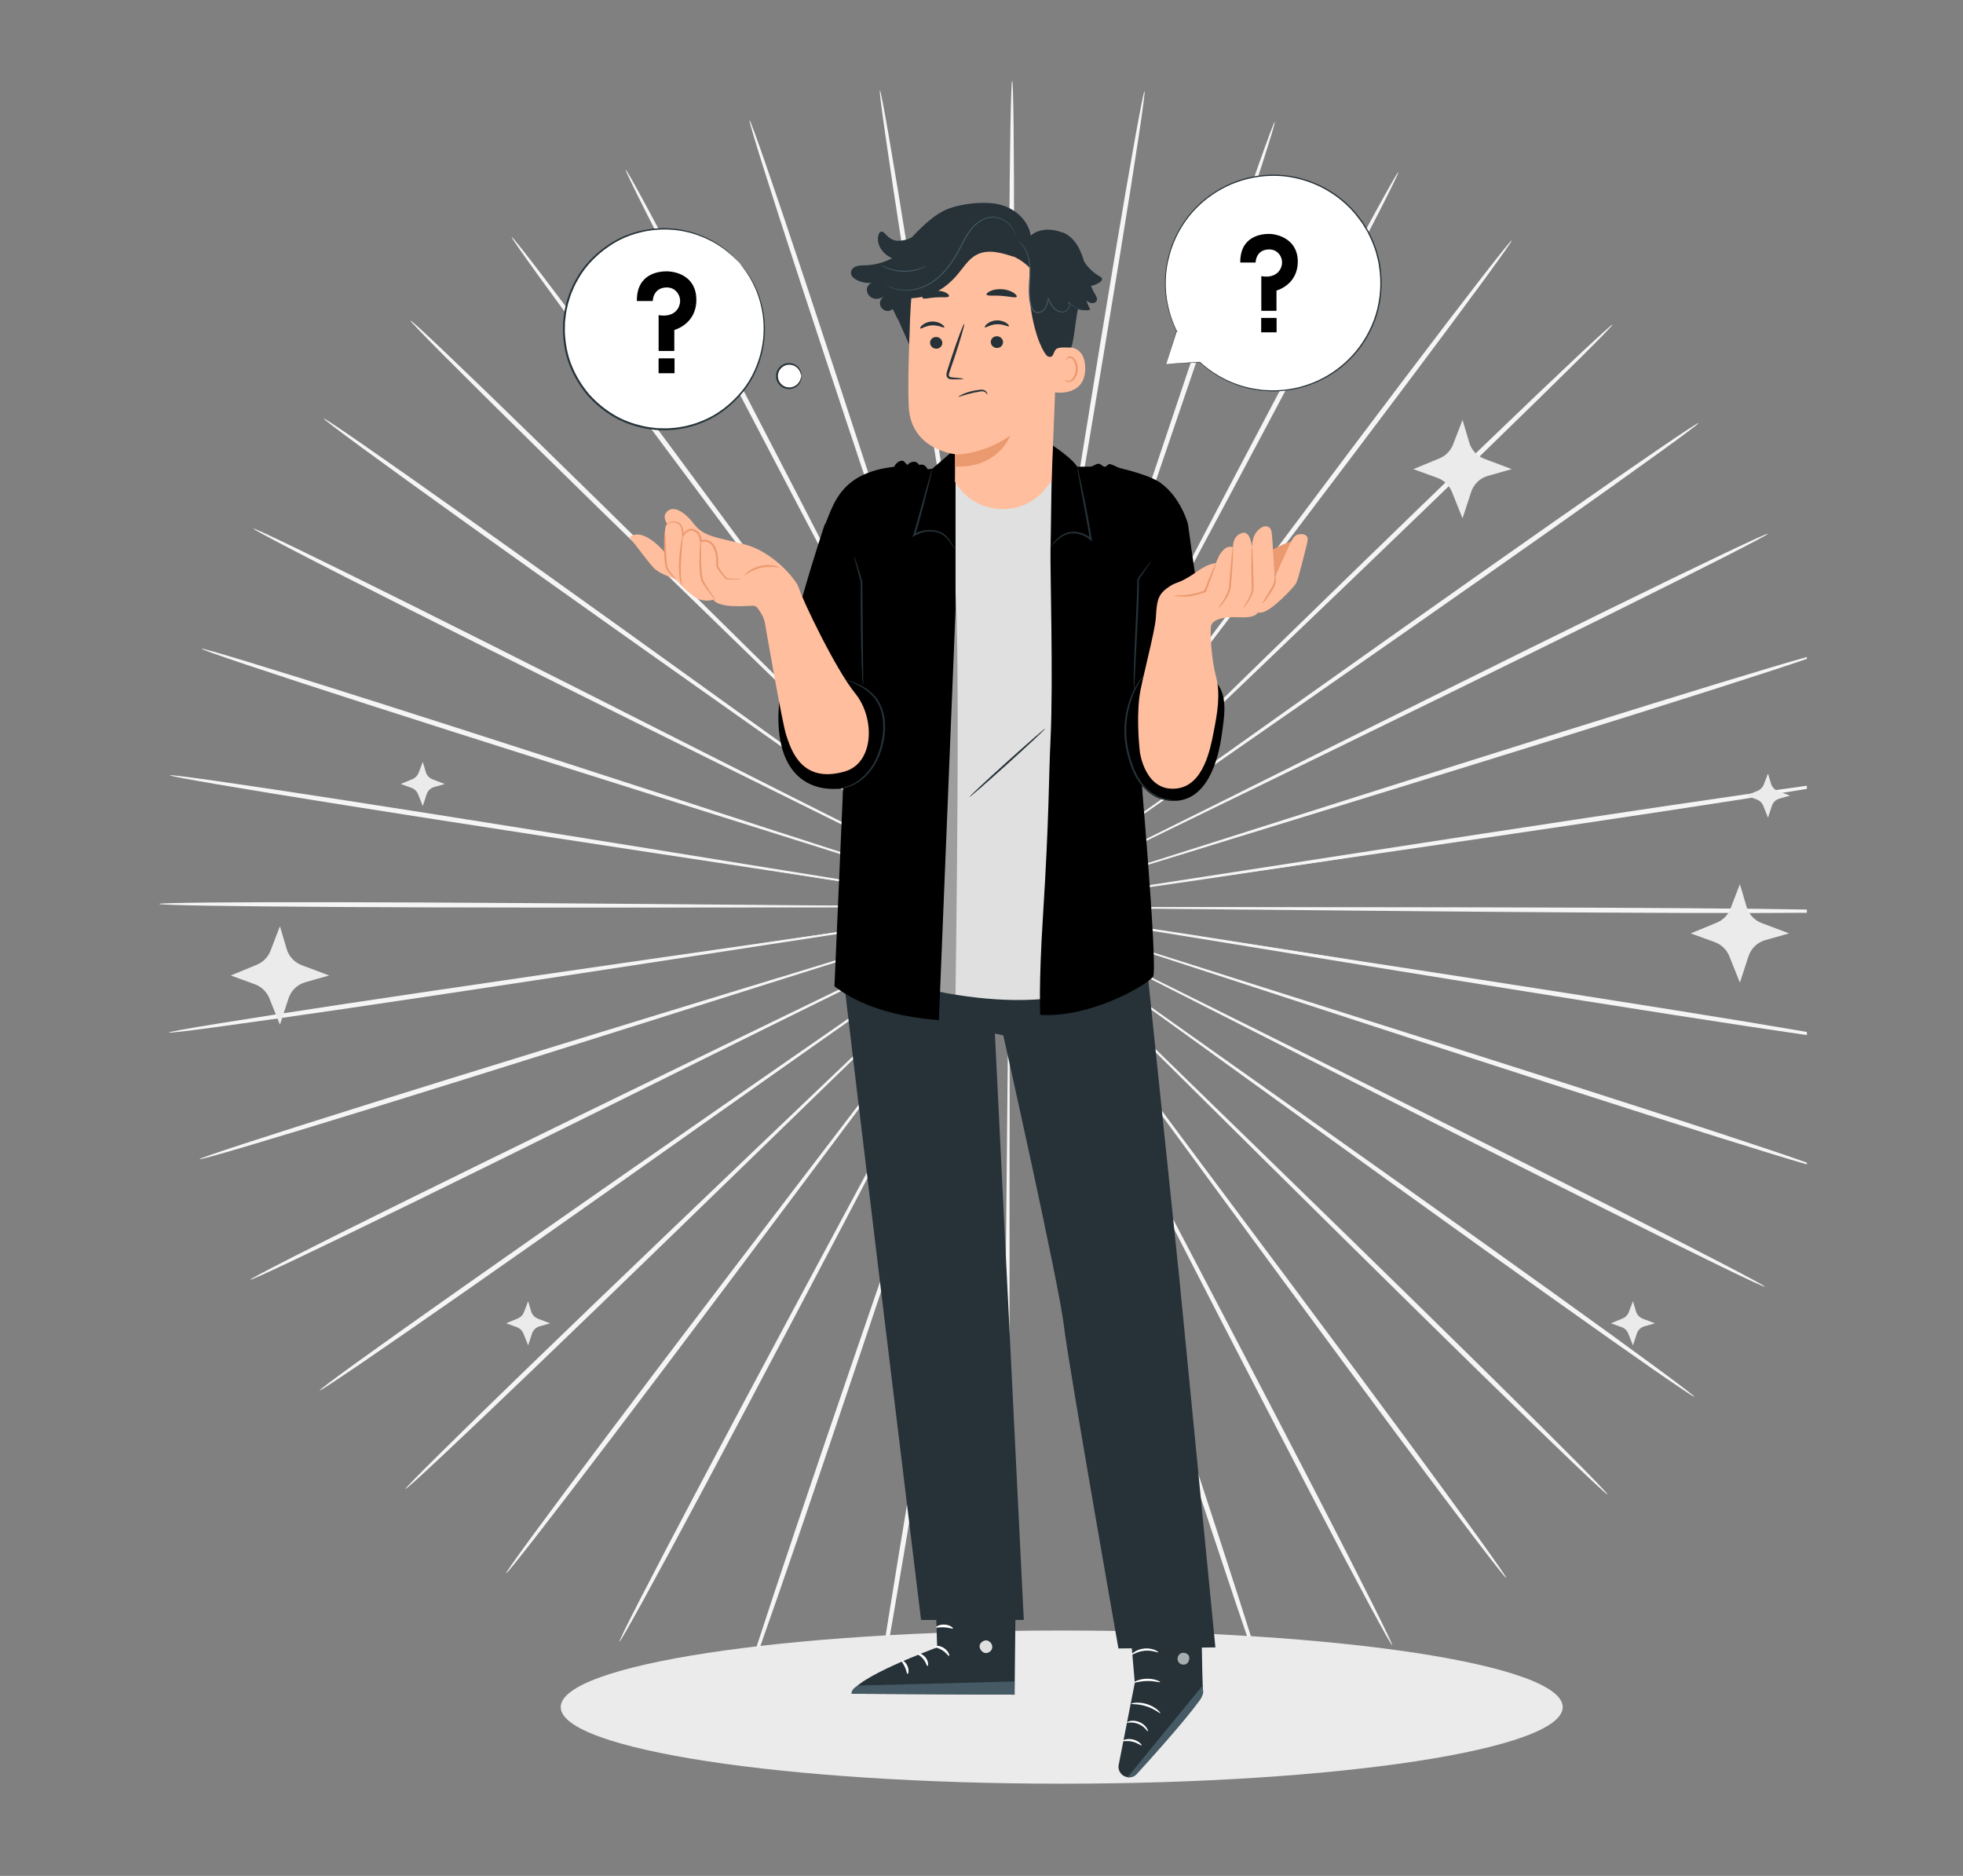 <svg width="1800" height="1720" viewBox="0 0 1800 1720" fill="none" xmlns="http://www.w3.org/2000/svg">
<rect x="0" y="0" width="1800" height="1720" fill="#808080" stroke="none"/>
<g clip-path="url(#clip0_130_4095)">
<path d="M1147.77 834.055C993.771 832.621 854.453 831.324 753.438 830.368C703.05 830.129 662.254 829.924 633.919 829.822C619.889 829.822 608.964 829.89 601.42 829.89C597.767 829.924 594.968 829.958 592.954 829.992C591.042 830.027 590.086 830.095 590.086 830.129C590.086 830.163 591.076 830.231 592.954 830.3C594.968 830.334 597.767 830.402 601.386 830.505C608.93 830.607 619.855 830.744 633.885 830.914C662.22 831.051 703.015 831.29 753.404 831.529C854.419 831.597 993.771 831.665 1147.77 831.768C1301.66 831.768 1441.05 831.938 1541.96 832.689C1592.42 833.031 1633.25 833.509 1661.45 834.021C1675.55 834.294 1686.51 834.567 1693.95 834.84C1701.39 835.113 1705.28 835.386 1705.28 835.659C1705.28 835.933 1701.39 836.172 1693.95 836.376C1686.51 836.581 1675.55 836.752 1661.45 836.888C1633.22 837.127 1592.39 837.196 1541.93 837.059C1441.02 836.786 1301.66 835.591 1147.77 834.021V834.055Z" fill="#F5F5F5"/>
<path d="M1144.7 867.818C992.815 843.136 855.374 820.775 755.758 804.594C706.019 796.742 665.77 790.392 637.811 785.988C623.951 783.906 613.163 782.267 605.687 781.175C602.068 780.663 599.303 780.287 597.323 780.014C595.445 779.775 594.455 779.673 594.455 779.741C594.455 779.809 595.411 780.014 597.254 780.355C599.234 780.697 602 781.209 605.584 781.823C613.026 783.052 623.78 784.828 637.606 787.149C665.565 791.587 705.814 797.937 755.554 805.823C855.34 821.117 992.985 842.248 1145.07 865.599C1297.12 888.813 1434.77 910.047 1534.32 925.989C1584.09 933.944 1624.34 940.601 1652.13 945.38C1666.02 947.77 1676.81 949.716 1684.08 951.115C1691.39 952.515 1695.18 953.402 1695.14 953.676C1695.11 953.949 1691.22 953.607 1683.84 952.686C1676.47 951.764 1665.61 950.296 1651.65 948.282C1623.72 944.253 1583.37 938.177 1533.57 930.393C1433.95 914.894 1296.44 892.636 1144.66 867.852L1144.7 867.818Z" fill="#F5F5F5"/>
<path d="M1136.2 900.693C990.221 853.07 858.106 809.953 762.348 778.717C714.486 763.355 675.773 750.928 648.872 742.291C635.524 738.126 625.112 734.849 617.943 732.63C614.461 731.572 611.798 730.787 609.852 730.206C608.043 729.694 607.087 729.421 607.053 729.489C607.053 729.558 607.94 729.899 609.716 730.548C611.627 731.196 614.256 732.118 617.67 733.279C624.805 735.634 635.149 739.048 648.428 743.418C675.329 752.055 714.042 764.515 761.87 779.912C857.935 810.295 990.426 852.217 1136.84 898.542C1283.23 944.731 1415.72 986.756 1511.48 1017.75C1559.34 1033.25 1598.02 1045.95 1624.68 1054.93C1638.03 1059.44 1648.34 1062.99 1655.3 1065.48C1662.27 1067.97 1665.89 1069.44 1665.82 1069.68C1665.72 1069.95 1661.93 1068.99 1654.79 1066.98C1647.66 1064.97 1637.18 1061.83 1623.73 1057.69C1596.79 1049.47 1557.94 1037.25 1510.01 1021.95C1414.15 991.398 1281.97 948.384 1136.09 900.659L1136.2 900.693Z" fill="#F5F5F5"/>
<path d="M1122.54 931.861C986.09 862.492 862.612 799.746 773.101 754.239C728.346 731.742 692.091 713.547 666.931 700.915C654.402 694.736 644.673 689.957 637.948 686.611C634.67 685.041 632.178 683.846 630.369 682.993C628.662 682.208 627.774 681.798 627.74 681.866C627.74 681.935 628.56 682.412 630.232 683.3C632.008 684.222 634.465 685.519 637.674 687.226C644.331 690.64 653.993 695.59 666.419 701.94C691.579 714.605 727.8 732.835 772.555 755.332C862.475 800.019 986.534 861.707 1123.63 929.847C1260.73 997.85 1384.76 1059.64 1474.27 1104.87C1519.02 1127.47 1555.18 1145.94 1580.06 1158.91C1592.49 1165.4 1602.12 1170.49 1608.6 1174C1615.09 1177.55 1618.43 1179.5 1618.3 1179.77C1618.16 1180.01 1614.58 1178.51 1607.85 1175.4C1601.13 1172.3 1591.29 1167.62 1578.66 1161.48C1553.4 1149.22 1517.01 1131.23 1472.15 1108.8C1382.44 1063.94 1258.85 1001.26 1122.54 931.861Z" fill="#F5F5F5"/>
<path d="M1103.97 960.537C980.354 871.3 868.483 790.563 787.37 732.016C746.78 702.998 713.905 679.545 691.1 663.227C679.732 655.239 670.891 648.991 664.78 644.724C661.81 642.676 659.523 641.105 657.884 639.979C656.314 638.92 655.494 638.408 655.46 638.443C655.426 638.477 656.177 639.091 657.679 640.252C659.284 641.447 661.503 643.085 664.404 645.236C670.447 649.64 679.186 655.99 690.418 664.149C713.222 680.467 746.063 703.988 786.654 733.006C868.278 790.836 980.9 870.583 1105.37 958.728C1229.84 1046.74 1342.39 1126.59 1423.54 1184.89C1464.13 1214.01 1496.83 1237.77 1519.33 1254.33C1530.56 1262.63 1539.27 1269.11 1545.1 1273.59C1550.94 1278.06 1553.91 1280.52 1553.74 1280.75C1553.57 1280.96 1550.26 1278.95 1544.15 1274.85C1538 1270.75 1529.06 1264.64 1517.55 1256.69C1494.58 1240.74 1461.53 1217.46 1420.84 1188.48C1339.42 1130.55 1227.48 1049.88 1103.97 960.571V960.537Z" fill="#F5F5F5"/>
<path d="M1081.06 986.039C973.219 879.22 875.617 782.54 804.883 712.454C769.413 677.667 740.703 649.503 720.766 629.942C710.832 620.315 703.082 612.839 697.723 607.684C695.128 605.226 693.114 603.314 691.646 601.949C690.281 600.686 689.53 600.037 689.495 600.071C689.461 600.105 690.11 600.822 691.407 602.188C692.807 603.587 694.719 605.567 697.245 608.128C702.502 613.385 710.115 620.964 719.913 630.727C739.815 650.289 768.526 678.487 803.961 713.308C875.344 782.745 973.833 878.571 1082.67 984.434C1191.53 1090.19 1289.95 1186.09 1360.79 1255.94C1396.23 1290.86 1424.73 1319.23 1444.29 1338.99C1454.09 1348.86 1461.64 1356.61 1466.65 1361.9C1471.71 1367.19 1474.27 1370.09 1474.06 1370.27C1473.86 1370.47 1470.92 1367.94 1465.53 1362.99C1460.13 1358.04 1452.25 1350.64 1442.18 1341.01C1422.03 1321.79 1393.12 1293.8 1357.55 1259.01C1286.4 1189.47 1188.7 1092.86 1080.99 986.004L1081.06 986.039Z" fill="#F5F5F5"/>
<path d="M1054.33 1007.78C964.889 885.945 883.981 775.679 825.332 695.761C795.87 656.024 772.008 623.866 755.45 601.539C747.155 590.547 740.703 581.978 736.265 576.072C734.08 573.239 732.407 571.054 731.178 569.483C730.017 568.015 729.403 567.264 729.369 567.298C729.335 567.333 729.847 568.152 730.905 569.654C732.032 571.259 733.636 573.512 735.719 576.413C740.088 582.388 746.404 591.059 754.495 602.188C771.052 624.548 794.88 656.707 824.307 696.444C883.708 775.849 965.674 885.365 1056.24 1006.42C1146.85 1127.34 1228.74 1236.96 1287.53 1316.67C1316.92 1356.51 1340.58 1388.87 1356.73 1411.37C1364.82 1422.6 1371.03 1431.37 1375.16 1437.38C1379.29 1443.39 1381.34 1446.63 1381.14 1446.77C1380.9 1446.94 1378.41 1444 1373.87 1438.3C1369.33 1432.6 1362.74 1424.07 1354.3 1413.07C1337.47 1391.06 1313.41 1359 1283.84 1319.26C1224.68 1239.82 1143.67 1129.62 1054.37 1007.75L1054.33 1007.78Z" fill="#F5F5F5"/>
<path d="M1024.46 1025.23C955.741 891.305 893.541 770.114 848.478 682.242C825.776 638.511 807.375 603.144 794.608 578.564C788.19 566.445 783.206 556.989 779.758 550.468C778.051 547.328 776.753 544.938 775.798 543.197C774.876 541.558 774.398 540.739 774.33 540.773C774.261 540.773 774.671 541.661 775.456 543.333C776.31 545.109 777.539 547.532 779.109 550.741C782.455 557.296 787.302 566.821 793.515 579.042C806.249 603.622 824.615 639.023 847.283 682.754C893.199 770.216 956.526 890.827 1026.51 1024.17C1096.56 1157.38 1159.82 1278.09 1205.05 1365.72C1227.69 1409.56 1245.81 1445.1 1258.17 1469.78C1264.35 1482.1 1269.06 1491.73 1272.2 1498.28C1275.31 1504.84 1276.85 1508.35 1276.57 1508.46C1276.33 1508.59 1274.32 1505.32 1270.73 1498.97C1267.15 1492.62 1262.03 1483.23 1255.47 1471.08C1242.4 1446.77 1223.76 1411.47 1200.96 1367.74C1155.31 1280.28 1093.01 1159.12 1024.43 1025.2L1024.46 1025.23Z" fill="#F5F5F5"/>
<path d="M992.131 1037.86C945.942 895.094 904.157 765.881 873.842 672.239C858.48 625.606 846.053 587.849 837.416 561.631C833.047 548.659 829.633 538.588 827.277 531.624C826.117 528.278 825.195 525.684 824.546 523.84C823.898 522.099 823.556 521.211 823.488 521.211C823.42 521.211 823.659 522.167 824.205 523.942C824.785 525.82 825.57 528.415 826.629 531.828C828.882 538.827 832.091 548.966 836.256 561.973C844.859 588.191 857.251 625.982 872.579 672.615C903.747 765.983 946.761 894.821 994.316 1037.18C1041.94 1179.43 1084.85 1308.3 1115.34 1401.77C1130.6 1448.51 1142.75 1486.4 1150.94 1512.66C1155.04 1525.76 1158.15 1536.01 1160.16 1542.94C1162.17 1549.9 1163.1 1553.59 1162.82 1553.66C1162.55 1553.72 1161.12 1550.21 1158.59 1543.41C1156.1 1536.62 1152.51 1526.55 1148.04 1513.54C1139.06 1487.53 1126.4 1449.81 1110.93 1403.14C1080 1309.81 1038.12 1180.59 992.063 1037.86H992.131Z" fill="#F5F5F5"/>
<path d="M958.164 1045.44C935.667 897.382 915.321 763.389 900.539 666.3C892.926 617.891 886.781 578.701 882.48 551.492C880.261 538.042 878.52 527.562 877.325 520.324C876.71 516.842 876.232 514.145 875.891 512.233C875.55 510.424 875.345 509.468 875.277 509.502C875.208 509.502 875.277 510.458 875.55 512.302C875.823 514.248 876.198 516.945 876.676 520.427C877.769 527.664 879.305 538.178 881.319 551.697C885.586 578.905 891.697 618.096 899.276 666.538C914.945 763.525 936.555 897.313 960.452 1045.17C984.451 1192.92 1005.96 1326.77 1020.94 1423.73C1028.46 1472.2 1034.33 1511.5 1038.18 1538.67C1040.1 1552.26 1041.53 1562.81 1042.38 1569.97C1043.24 1577.14 1043.58 1580.93 1043.27 1580.97C1043 1581 1042.14 1577.31 1040.78 1570.21C1039.41 1563.11 1037.54 1552.63 1035.21 1539.08C1030.57 1512.04 1024.15 1472.85 1016.44 1424.37C1001.01 1327.46 980.525 1193.46 958.164 1045.47V1045.44Z" fill="#F5F5F5"/>
<path d="M923.378 1047.73C924.777 898.064 926.006 762.638 926.928 664.49C927.133 615.536 927.304 575.867 927.44 548.352C927.406 534.73 927.372 524.113 927.338 516.774C927.269 513.223 927.235 510.526 927.201 508.546C927.167 506.703 927.099 505.747 927.03 505.747C926.962 505.747 926.894 506.703 926.86 508.546C926.826 510.492 926.757 513.223 926.655 516.774C926.552 524.113 926.45 534.696 926.279 548.352C926.143 575.867 925.938 615.536 925.699 664.49C925.699 762.672 925.699 898.098 925.699 1047.76C925.801 1197.35 925.699 1332.82 925.016 1430.86C924.675 1479.88 924.231 1519.59 923.719 1547C923.446 1560.72 923.173 1571.37 922.9 1578.58C922.627 1585.78 922.319 1589.6 922.046 1589.57C921.773 1589.57 921.5 1585.78 921.295 1578.54C921.09 1571.31 920.886 1560.69 920.749 1546.96C920.476 1519.55 920.408 1479.85 920.51 1430.83C920.749 1332.75 921.876 1197.32 923.378 1047.73Z" fill="#F5F5F5"/>
<path d="M888.625 1044.76C913.921 897.142 936.828 763.525 953.454 666.709C961.476 618.369 967.997 579.212 972.503 552.038C974.654 538.554 976.292 528.073 977.453 520.836C977.965 517.32 978.34 514.623 978.648 512.711C978.887 510.867 978.989 509.946 978.921 509.912C978.853 509.912 978.648 510.833 978.272 512.643C977.897 514.554 977.419 517.251 976.77 520.733C975.507 527.971 973.664 538.417 971.342 551.868C966.802 579.042 960.281 618.164 952.191 666.504C936.487 763.491 914.843 897.279 890.946 1045.13C867.152 1192.92 845.406 1326.7 829.054 1423.49C820.895 1471.86 814.101 1511.02 809.185 1538.02C806.727 1551.54 804.747 1561.99 803.313 1569.09C801.88 1576.19 800.992 1579.87 800.685 1579.84C800.412 1579.81 800.753 1576.02 801.709 1568.85C802.631 1561.68 804.167 1551.13 806.215 1537.58C810.312 1510.44 816.593 1471.21 824.547 1422.8C840.456 1325.95 863.26 1192.34 888.659 1044.79L888.625 1044.76Z" fill="#F5F5F5"/>
<path d="M854.794 1036.53C903.714 894.616 947.992 766.188 980.082 673.127C995.854 626.631 1008.62 588.976 1017.46 562.826C1021.76 549.854 1025.08 539.749 1027.4 532.75C1028.46 529.371 1029.31 526.776 1029.89 524.899C1030.44 523.123 1030.67 522.202 1030.61 522.202C1030.54 522.202 1030.2 523.055 1029.55 524.796C1028.87 526.64 1027.94 529.2 1026.75 532.546C1024.32 539.476 1020.84 549.546 1016.34 562.451C1007.46 588.601 994.659 626.221 978.853 672.752C947.65 766.12 904.602 894.924 857.047 1037.28C809.629 1179.6 766.444 1308.37 734.627 1401.43C718.719 1447.96 705.678 1485.55 696.427 1511.5C691.818 1524.47 688.165 1534.5 685.571 1541.26C683.01 1548.06 681.508 1551.57 681.235 1551.47C680.962 1551.37 681.918 1547.72 684 1540.75C686.083 1533.82 689.292 1523.65 693.525 1510.54C701.991 1484.36 714.52 1446.6 730.224 1400C761.631 1306.8 805.806 1178.34 854.794 1036.53Z" fill="#F5F5F5"/>
<path d="M822.739 1023.25C894.02 890.588 958.507 770.523 1005.28 683.505C1028.39 639.979 1047.1 604.748 1060.07 580.305C1066.42 568.152 1071.33 558.661 1074.75 552.141C1076.35 548.966 1077.58 546.508 1078.47 544.767C1079.29 543.094 1079.7 542.241 1079.63 542.207C1079.56 542.207 1079.08 542.992 1078.16 544.596C1077.21 546.303 1075.87 548.693 1074.13 551.834C1070.62 558.32 1065.53 567.708 1059.01 579.793C1046 604.236 1027.26 639.467 1004.15 682.959C958.199 770.387 894.839 890.997 824.821 1024.31C754.94 1157.58 691.443 1278.16 644.947 1365.21C621.698 1408.74 602.717 1443.87 589.438 1468.07C582.781 1480.16 577.558 1489.51 573.905 1495.83C570.286 1502.14 568.238 1505.38 567.999 1505.25C567.76 1505.11 569.296 1501.63 572.471 1495.11C575.646 1488.59 580.459 1479.03 586.775 1466.74C599.372 1442.19 617.841 1406.83 640.918 1363.2C687.005 1275.98 751.424 1155.84 822.773 1023.28L822.739 1023.25Z" fill="#F5F5F5"/>
<path d="M793.209 1005.26C884.939 885.058 967.963 776.293 1028.15 697.433C1057.95 657.97 1082.12 626.016 1098.88 603.826C1107.11 592.765 1113.49 584.163 1117.93 578.223C1120.01 575.321 1121.65 573.102 1122.81 571.497C1123.91 569.961 1124.42 569.176 1124.38 569.142C1124.35 569.108 1123.7 569.825 1122.54 571.293C1121.31 572.829 1119.61 575.014 1117.42 577.813C1112.91 583.685 1106.36 592.185 1098 603.109C1081.2 625.299 1057.06 657.219 1027.19 696.682C967.758 776.054 885.758 885.57 795.155 1006.59C704.688 1127.61 622.586 1237.06 562.673 1315.95C532.734 1355.41 508.325 1387.23 491.29 1409.08C482.79 1420 476.098 1428.47 471.49 1434.14C466.881 1439.8 464.355 1442.71 464.116 1442.54C463.877 1442.37 465.993 1439.16 470.158 1433.18C474.357 1427.21 480.639 1418.5 488.832 1407.34C505.218 1385.01 529.183 1352.85 558.952 1313.29C618.523 1234.12 701.445 1125.25 793.243 1005.19L793.209 1005.26Z" fill="#F5F5F5"/>
<path d="M766.955 983C876.812 878.127 976.223 783.223 1048.29 714.434C1084.07 679.954 1113.01 652.029 1133.12 632.639C1143.02 622.978 1150.7 615.433 1156.03 610.244C1158.56 607.718 1160.5 605.738 1161.9 604.338C1163.2 603.007 1163.88 602.29 1163.81 602.256C1163.78 602.222 1163.03 602.836 1161.63 604.099C1160.16 605.431 1158.15 607.342 1155.52 609.766C1150.12 614.887 1142.31 622.295 1132.27 631.819C1112.16 651.176 1083.18 679.101 1047.37 713.547C975.95 782.984 877.426 878.742 768.559 984.605C659.829 1090.47 561.203 1186.19 489.376 1255.08C453.463 1289.53 424.275 1317.28 403.962 1336.3C393.789 1345.82 385.869 1353.16 380.407 1358.04C374.945 1362.96 371.975 1365.42 371.804 1365.25C371.599 1365.04 374.194 1362.21 379.28 1356.95C384.367 1351.69 391.98 1344.05 401.88 1334.25C421.646 1314.65 450.459 1286.52 486.202 1251.94C557.687 1182.74 657.064 1087.74 766.921 983H766.955Z" fill="#F5F5F5"/>
<path d="M744.562 957.055C869.884 870.071 983.257 791.348 1065.46 734.269C1106.33 705.593 1139.41 682.413 1162.35 666.299C1173.68 658.243 1182.45 651.961 1188.56 647.626C1191.47 645.509 1193.72 643.871 1195.32 642.71C1196.83 641.583 1197.58 640.969 1197.54 640.935C1197.51 640.901 1196.69 641.413 1195.12 642.437C1193.48 643.563 1191.16 645.1 1188.15 647.114C1182.01 651.347 1173.1 657.492 1161.66 665.378C1138.69 681.457 1105.61 704.637 1064.71 733.279C983.052 791.075 870.396 870.788 745.928 958.865C621.562 1047.01 508.837 1126.65 426.871 1183.84C385.905 1212.44 352.62 1235.42 329.509 1251.16C317.936 1259.01 308.923 1265.05 302.744 1269.08C296.565 1273.11 293.254 1275.12 293.083 1274.88C292.912 1274.68 295.917 1272.22 301.788 1267.82C307.66 1263.38 316.4 1256.99 327.733 1248.8C350.401 1232.45 383.345 1209 424.208 1180.25C505.901 1122.69 619.274 1043.87 744.562 957.021V957.055Z" fill="#F5F5F5"/>
<path d="M726.605 928.037C864.353 861.16 989.026 800.633 1079.39 756.766C1124.35 734.678 1160.74 716.79 1186.04 704.363C1198.5 698.116 1208.23 693.268 1214.92 689.889C1218.13 688.216 1220.62 686.953 1222.4 686.031C1224.07 685.143 1224.92 684.666 1224.89 684.597C1224.89 684.529 1223.97 684.904 1222.23 685.69C1220.42 686.543 1217.89 687.704 1214.61 689.24C1207.85 692.483 1198.09 697.194 1185.49 703.271C1160.2 715.663 1123.8 733.552 1078.81 755.605C988.856 800.258 864.763 861.912 727.664 930.017C590.667 998.192 466.506 1059.74 376.346 1103.75C331.284 1125.77 294.688 1143.42 269.323 1155.43C256.623 1161.44 246.757 1166.05 239.998 1169.09C233.239 1172.13 229.654 1173.59 229.518 1173.36C229.381 1173.12 232.761 1171.17 239.281 1167.69C245.802 1164.21 255.463 1159.22 267.957 1152.84C292.947 1140.1 329.27 1121.98 374.264 1099.79C464.218 1055.37 588.857 994.744 726.605 928.003V928.037Z" fill="#F5F5F5"/>
<path d="M713.563 896.63C860.426 851.636 993.326 810.943 1089.7 781.448C1137.7 766.495 1176.51 754.41 1203.48 745.978C1216.8 741.711 1227.17 738.399 1234.34 736.112C1237.79 734.951 1240.45 734.098 1242.33 733.449C1244.14 732.835 1245.03 732.493 1245.03 732.425C1245.03 732.357 1244.07 732.596 1242.23 733.108C1240.32 733.654 1237.62 734.439 1234.14 735.463C1226.93 737.648 1216.52 740.789 1203.11 744.851C1176.14 753.249 1137.29 765.3 1089.29 780.219C993.224 810.568 860.699 852.455 714.28 898.747C567.963 945.107 435.37 986.926 339.202 1016.59C291.136 1031.44 252.15 1043.29 225.146 1051.28C211.662 1055.27 201.147 1058.31 193.978 1060.25C186.809 1062.24 183.02 1063.12 182.951 1062.85C182.849 1062.58 186.502 1061.18 193.5 1058.75C200.498 1056.33 210.876 1052.85 224.225 1048.48C250.989 1039.74 289.77 1027.38 337.803 1012.32C433.834 982.215 566.734 941.385 713.563 896.562V896.63Z" fill="#F5F5F5"/>
<path d="M705.779 863.584C858.104 841.633 995.955 821.765 1095.88 807.359C1145.69 799.951 1186 793.908 1214 789.743C1227.86 787.558 1238.64 785.886 1246.09 784.725C1249.67 784.11 1252.44 783.667 1254.42 783.325C1256.29 782.984 1257.25 782.779 1257.25 782.745C1257.25 782.677 1256.26 782.745 1254.38 782.984C1252.4 783.257 1249.6 783.598 1246.02 784.076C1238.54 785.135 1227.75 786.637 1213.86 788.617C1185.87 792.781 1145.55 798.756 1095.71 806.13C995.921 821.424 858.275 842.521 706.155 865.837C554.137 889.256 416.457 910.251 316.671 924.863C266.795 932.168 226.375 937.903 198.416 941.693C184.454 943.57 173.563 944.97 166.19 945.823C158.816 946.677 154.924 946.984 154.856 946.711C154.822 946.438 158.645 945.619 165.951 944.253C173.256 942.922 184.044 941.078 197.972 938.825C225.795 934.285 266.112 928.037 315.988 920.493C415.706 905.438 553.557 885.467 705.814 863.618L705.779 863.584Z" fill="#F5F5F5"/>
<path d="M703.39 829.787C857.388 831.051 996.707 832.177 1097.72 832.996C1148.11 833.167 1188.91 833.304 1217.24 833.406C1231.27 833.372 1242.19 833.304 1249.74 833.304C1253.39 833.235 1256.19 833.201 1258.21 833.167C1260.12 833.133 1261.07 833.065 1261.07 832.996C1261.07 832.928 1260.08 832.894 1258.21 832.826C1256.19 832.792 1253.39 832.723 1249.77 832.655C1242.23 832.587 1231.3 832.45 1217.27 832.279C1188.94 832.177 1148.14 832.006 1097.76 831.802C996.741 831.87 857.388 831.938 703.424 832.041C549.529 832.245 410.142 832.211 309.23 831.597C258.773 831.289 217.944 830.88 189.746 830.402C175.647 830.163 164.688 829.89 157.246 829.617C149.804 829.344 145.912 829.071 145.912 828.797C145.912 828.524 149.804 828.285 157.246 828.08C164.688 827.876 175.647 827.671 189.746 827.534C217.978 827.261 258.807 827.159 309.264 827.227C410.177 827.398 549.529 828.422 703.459 829.787H703.39Z" fill="#F5F5F5"/>
<path d="M706.394 796.025C858.31 820.536 995.784 842.692 1095.43 858.771C1145.17 866.554 1185.46 872.836 1213.42 877.206C1227.28 879.288 1238.06 880.893 1245.54 881.985C1249.16 882.463 1251.92 882.873 1253.9 883.146C1255.78 883.385 1256.77 883.487 1256.77 883.419C1256.77 883.351 1255.82 883.146 1253.97 882.804C1251.99 882.463 1249.23 881.985 1245.64 881.336C1238.2 880.107 1227.45 878.332 1213.62 876.079C1185.66 871.675 1145.38 865.36 1095.64 857.542C995.853 842.35 858.173 821.389 706.053 798.244C553.967 775.235 416.287 754.171 316.706 738.331C266.932 730.411 226.649 723.856 198.86 719.077C184.966 716.687 174.178 714.776 166.907 713.376C159.601 711.976 155.812 711.123 155.846 710.85C155.88 710.577 159.772 710.918 167.146 711.84C174.52 712.761 185.376 714.229 199.338 716.209C227.263 720.204 267.615 726.246 317.422 733.961C417.072 749.358 554.581 771.411 706.394 796.025Z" fill="#F5F5F5"/>
<path d="M714.861 763.116C860.905 810.568 993.054 853.514 1088.85 884.648C1136.71 899.942 1175.45 912.334 1202.36 920.937C1215.7 925.102 1226.12 928.345 1233.29 930.564C1236.77 931.588 1239.43 932.407 1241.38 932.988C1243.19 933.5 1244.14 933.739 1244.18 933.705C1244.18 933.636 1243.29 933.295 1241.51 932.646C1239.6 931.998 1236.97 931.11 1233.52 929.915C1226.39 927.56 1216.05 924.18 1202.73 919.81C1175.83 911.207 1137.08 898.781 1089.22 883.453C993.122 853.172 860.563 811.421 714.076 765.3C567.623 719.282 435.064 677.428 339.306 646.567C291.41 631.137 252.731 618.472 226.035 609.527C212.687 605.055 202.377 601.505 195.379 599.013C188.415 596.521 184.796 595.087 184.864 594.814C184.967 594.541 188.756 595.497 195.891 597.511C203.026 599.525 213.506 602.632 226.957 606.728C253.892 614.921 292.741 627.075 340.706 642.3C436.6 672.752 568.852 715.595 714.759 763.15L714.861 763.116Z" fill="#F5F5F5"/>
<path d="M728.482 731.947C865.035 801.146 988.581 863.755 1078.16 909.125C1122.95 931.554 1159.2 949.716 1184.4 962.313C1196.93 968.457 1206.66 973.271 1213.38 976.548C1216.66 978.119 1219.15 979.314 1220.96 980.167C1222.67 980.952 1223.59 981.362 1223.59 981.293C1223.59 981.225 1222.77 980.747 1221.1 979.86C1219.32 978.938 1216.86 977.641 1213.65 975.968C1207 972.554 1197.3 967.638 1184.88 961.288C1159.72 948.657 1123.46 930.496 1078.67 908.033C988.684 863.448 864.523 801.931 727.355 733.962C590.187 666.129 466.06 604.509 376.482 559.344C331.692 536.779 295.506 518.378 270.619 505.44C258.158 498.988 248.531 493.901 242.045 490.385C235.559 486.869 232.213 484.889 232.35 484.65C232.486 484.411 236.071 485.913 242.796 488.985C249.521 492.092 259.353 496.769 271.984 502.879C297.247 515.101 333.672 533.058 378.564 555.418C468.348 600.174 591.997 662.681 728.413 731.947H728.482Z" fill="#F5F5F5"/>
<path d="M746.985 703.271C870.736 792.338 982.71 872.973 1063.86 931.417C1104.48 960.367 1137.39 983.82 1160.23 1000.1C1171.6 1008.09 1180.47 1014.31 1186.58 1018.57C1189.55 1020.62 1191.84 1022.19 1193.48 1023.32C1195.05 1024.38 1195.87 1024.89 1195.9 1024.82C1195.94 1024.79 1195.19 1024.17 1193.68 1023.01C1192.08 1021.82 1189.86 1020.18 1186.96 1018.03C1180.92 1013.66 1172.18 1007.31 1160.91 999.148C1138.07 982.864 1105.2 959.377 1064.57 930.393C982.88 872.665 870.122 793.055 745.585 705.081C621.015 617.243 508.324 537.496 427.109 479.324C386.485 450.238 353.746 426.546 331.215 410.023C319.949 401.762 311.278 395.276 305.406 390.803C299.568 386.331 296.598 383.873 296.735 383.668C296.906 383.464 300.217 385.478 306.362 389.54C312.507 393.603 321.485 399.713 332.956 407.668C355.931 423.576 389.011 446.824 429.772 475.774C511.26 533.604 623.336 614.136 746.917 703.271H746.985Z" fill="#F5F5F5"/>
<path d="M769.893 677.702C877.872 784.418 975.576 880.961 1046.41 950.945C1081.92 985.697 1110.66 1013.83 1130.63 1033.35C1140.6 1042.95 1148.35 1050.42 1153.71 1055.61C1156.34 1058.07 1158.32 1059.98 1159.79 1061.31C1161.15 1062.58 1161.9 1063.23 1161.94 1063.19C1161.97 1063.16 1161.32 1062.44 1160.02 1061.07C1158.63 1059.67 1156.71 1057.69 1154.19 1055.13C1148.93 1049.91 1141.28 1042.3 1131.49 1032.53C1111.55 1012.97 1082.8 984.844 1047.33 950.057C975.849 880.688 877.258 784.998 768.288 679.238C659.285 573.614 560.727 477.822 489.822 408.077C454.352 373.188 425.779 344.853 406.183 325.121C396.386 315.255 388.841 307.54 383.789 302.249C378.736 296.957 376.176 294.09 376.381 293.885C376.585 293.68 379.521 296.206 384.949 301.156C390.377 306.106 398.229 313.514 408.334 323.107C428.51 342.293 457.459 370.286 493.065 405.005C564.312 474.442 662.118 570.951 769.961 677.667L769.893 677.702Z" fill="#F5F5F5"/>
<path d="M796.554 655.921C886.133 777.658 967.211 887.823 1025.96 967.638C1055.49 1007.34 1079.36 1039.46 1095.95 1061.76C1104.24 1072.75 1110.69 1081.32 1115.17 1087.22C1117.35 1090.06 1119.02 1092.24 1120.25 1093.78C1121.41 1095.25 1122.03 1095.96 1122.1 1095.96C1122.13 1095.93 1121.62 1095.11 1120.56 1093.61C1119.4 1092 1117.83 1089.75 1115.75 1086.85C1111.38 1080.87 1105.06 1072.24 1096.94 1061.11C1080.35 1038.78 1056.48 1006.62 1027.02 966.921C967.519 887.584 885.416 778.17 794.677 657.218C703.903 536.403 621.869 426.887 562.98 347.277C533.519 307.472 509.861 275.143 493.645 252.68C485.554 241.448 479.307 232.675 475.176 226.7C471.046 220.692 468.963 217.483 469.202 217.312C469.441 217.142 471.933 220.078 476.508 225.779C481.048 231.48 487.671 239.98 496.103 251.007C512.967 273.026 537.069 305.014 566.701 344.717C625.965 424.088 707.146 534.184 796.588 655.921H796.554Z" fill="#F5F5F5"/>
<path d="M826.425 638.477C895.316 772.333 957.687 893.455 1002.85 981.225C1025.62 1024.92 1044.06 1060.29 1056.86 1084.83C1063.28 1096.95 1068.29 1106.38 1071.74 1112.9C1073.45 1116.04 1074.75 1118.43 1075.7 1120.17C1076.62 1121.81 1077.1 1122.63 1077.17 1122.59C1077.24 1122.59 1076.83 1121.7 1076.04 1120.03C1075.16 1118.26 1073.96 1115.83 1072.39 1112.62C1069.05 1106.07 1064.2 1096.54 1057.95 1084.32C1045.18 1059.74 1026.78 1024.38 1004.05 980.679C958.028 893.285 894.531 772.742 824.377 639.501C754.154 506.395 690.76 385.751 645.39 298.152C622.688 254.353 604.526 218.815 592.134 194.167C585.955 181.843 581.21 172.25 578.069 165.695C574.928 159.141 573.426 155.625 573.665 155.522C573.904 155.386 575.918 158.663 579.503 164.978C583.087 171.294 588.242 180.716 594.797 192.869C607.906 217.176 626.58 252.441 649.452 296.138C695.198 383.532 757.671 504.62 826.425 638.477Z" fill="#F5F5F5"/>
<path d="M858.719 625.777C905.079 768.475 947.069 897.655 977.486 991.262C992.882 1037.89 1005.38 1075.62 1014.05 1101.84C1018.45 1114.77 1021.87 1124.88 1024.22 1131.84C1025.42 1135.19 1026.3 1137.75 1026.95 1139.63C1027.6 1141.37 1027.94 1142.26 1028.01 1142.22C1028.08 1142.22 1027.84 1141.27 1027.29 1139.49C1026.71 1137.61 1025.93 1135.02 1024.87 1131.64C1022.62 1124.64 1019.37 1114.5 1015.17 1101.49C1006.54 1075.28 994.077 1037.52 978.715 990.886C947.41 897.552 904.225 768.782 856.5 626.494C808.672 484.308 765.589 355.47 735.002 262.034C719.673 215.298 707.486 177.439 699.225 151.221C695.094 138.112 691.987 127.904 689.973 120.94C687.959 113.976 687.003 110.289 687.276 110.221C687.549 110.152 688.983 113.669 691.509 120.462C694.036 127.256 697.586 137.327 702.092 150.333C711.105 176.312 723.838 214.035 739.337 260.702C770.369 354.002 812.461 483.147 858.685 625.811L858.719 625.777Z" fill="#F5F5F5"/>
<path d="M892.687 618.164C915.389 766.188 935.906 900.147 950.79 997.236C958.471 1045.64 964.684 1084.83 968.986 1112.04C971.239 1125.49 972.98 1135.97 974.175 1143.21C974.789 1146.69 975.267 1149.39 975.609 1151.3C975.95 1153.11 976.155 1154.07 976.223 1154.03C976.291 1154.03 976.223 1153.08 975.95 1151.23C975.677 1149.29 975.301 1146.59 974.823 1143.11C973.731 1135.87 972.161 1125.36 970.146 1111.87C965.845 1084.66 959.666 1045.47 952.053 997.065C936.247 900.112 914.467 766.324 890.365 618.506C866.161 470.789 844.483 336.967 829.394 240.014C821.85 191.538 815.91 152.279 812.018 125.105C810.072 111.518 808.638 100.969 807.751 93.8C806.863 86.631 806.556 82.842 806.829 82.808C807.102 82.773 807.955 86.46 809.355 93.561C810.721 100.662 812.632 111.142 814.988 124.661C819.665 151.699 826.151 190.889 833.9 239.332C849.433 336.216 870.087 470.175 892.652 618.164H892.687Z" fill="#F5F5F5"/>
<path d="M927.473 615.843C926.279 765.505 925.186 900.932 924.435 999.114C924.299 1048.07 924.162 1087.74 924.094 1115.25C924.162 1128.87 924.196 1139.49 924.23 1146.83C924.299 1150.38 924.333 1153.08 924.367 1155.06C924.401 1156.9 924.469 1157.86 924.538 1157.86C924.606 1157.86 924.64 1156.9 924.708 1155.06C924.742 1153.11 924.811 1150.38 924.879 1146.83C924.947 1139.49 925.084 1128.91 925.22 1115.25C925.323 1087.74 925.459 1048.07 925.63 999.114C925.493 900.932 925.323 765.505 925.152 615.843C924.845 466.249 924.777 330.788 925.357 232.743C925.63 183.72 926.04 144.018 926.518 116.605C926.757 102.881 927.03 92.23 927.303 85.027C927.576 77.789 927.849 74 928.122 74C928.395 74 928.668 77.789 928.873 85.027C929.112 92.264 929.283 102.881 929.453 116.605C929.761 144.018 929.897 183.72 929.829 232.743C929.727 330.822 928.771 466.249 927.473 615.843Z" fill="#F5F5F5"/>
<path d="M962.227 618.745C937.101 766.393 914.399 900.01 897.91 996.894C889.956 1045.23 883.47 1084.39 878.997 1111.56C876.881 1125.05 875.242 1135.53 874.082 1142.77C873.569 1146.28 873.194 1148.98 872.921 1150.89C872.682 1152.74 872.579 1153.66 872.648 1153.69C872.716 1153.69 872.921 1152.77 873.296 1150.96C873.638 1149.05 874.15 1146.35 874.798 1142.87C876.062 1135.63 877.871 1125.19 880.192 1111.74C884.699 1084.56 891.185 1045.4 899.173 997.065C914.74 900.078 936.213 766.256 959.939 618.369C983.529 470.55 1005.1 336.728 1021.32 239.946C1029.41 191.538 1036.17 152.416 1041.05 125.412C1043.48 111.893 1045.46 101.413 1046.89 94.346C1048.32 87.246 1049.21 83.559 1049.48 83.593C1049.76 83.627 1049.42 87.416 1048.49 94.585C1047.57 101.754 1046.07 112.303 1044.02 125.856C1039.96 152.996 1033.75 192.221 1025.86 240.663C1010.09 337.513 987.455 471.199 962.261 618.745H962.227Z" fill="#F5F5F5"/>
<path d="M996.093 626.938C947.378 768.919 903.271 897.381 871.283 990.511C855.58 1037.04 842.88 1074.7 834.038 1100.88C829.771 1113.85 826.426 1123.99 824.138 1130.96C823.08 1134.34 822.261 1136.93 821.646 1138.81C821.1 1140.58 820.861 1141.5 820.929 1141.5C820.998 1141.5 821.339 1140.65 821.988 1138.91C822.636 1137.07 823.592 1134.51 824.787 1131.16C827.211 1124.23 830.693 1114.16 835.165 1101.22C844.007 1075.07 856.775 1037.42 872.512 990.886C903.578 897.484 946.456 768.612 993.84 626.221C1041.09 483.864 1084.07 354.992 1115.78 261.897C1131.62 215.332 1144.63 177.712 1153.81 151.801C1158.42 138.829 1162.04 128.792 1164.6 121.998C1167.16 115.205 1168.63 111.689 1168.9 111.791C1169.17 111.893 1168.22 115.58 1166.14 122.51C1164.05 129.44 1160.88 139.648 1156.65 152.723C1148.21 178.907 1135.75 216.698 1120.12 263.297C1088.85 356.528 1044.84 485.059 996.025 626.938H996.093Z" fill="#F5F5F5"/>
<path d="M1028.15 640.183C957.039 772.947 892.722 893.08 846.055 980.132C823.012 1023.69 804.338 1058.92 791.4 1083.4C785.084 1095.59 780.168 1105.04 776.754 1111.6C775.15 1114.77 773.921 1117.23 773.033 1118.97C772.214 1120.65 771.804 1121.5 771.873 1121.53C771.941 1121.53 772.419 1120.75 773.341 1119.11C774.296 1117.4 775.628 1114.98 777.369 1111.87C780.885 1105.39 785.938 1096 792.458 1083.91C805.431 1059.44 824.104 1024.21 847.182 980.679C892.995 893.182 956.219 772.503 1026.07 639.125C1095.78 505.781 1159.1 385.102 1205.5 298.015C1228.68 254.455 1247.62 219.292 1260.87 195.088C1267.49 182.969 1272.72 173.615 1276.33 167.3C1279.95 160.984 1282 157.741 1282.24 157.878C1282.48 158.014 1280.94 161.496 1277.77 168.017C1274.59 174.537 1269.78 184.13 1263.5 196.386C1250.94 220.965 1232.5 256.367 1209.49 299.995C1163.51 387.287 1099.26 507.488 1028.08 640.115L1028.15 640.183Z" fill="#F5F5F5"/>
<path d="M1057.71 658.14C966.118 778.444 883.264 887.345 823.181 966.272C793.412 1005.77 769.311 1037.76 752.583 1059.98C744.39 1071.04 738.006 1079.65 733.568 1085.59C731.486 1088.49 729.847 1090.71 728.72 1092.31C727.628 1093.85 727.116 1094.63 727.15 1094.67C727.184 1094.7 727.833 1093.98 728.993 1092.52C730.222 1090.98 731.895 1088.79 734.114 1086C738.62 1080.12 745.141 1071.62 753.505 1060.66C770.267 1038.47 794.368 1006.49 824.171 966.989C883.503 887.55 965.367 777.932 1055.8 656.809C1146.1 535.686 1228.06 426.102 1287.87 347.14C1317.78 307.642 1342.12 275.791 1359.12 253.909C1367.62 242.95 1374.28 234.518 1378.88 228.817C1383.49 223.15 1386.02 220.248 1386.22 220.385C1386.46 220.556 1384.38 223.765 1380.18 229.739C1375.98 235.713 1369.7 244.418 1361.54 255.616C1345.19 277.976 1321.29 310.135 1291.56 349.735C1232.09 428.97 1149.3 537.939 1057.68 658.106L1057.71 658.14Z" fill="#F5F5F5"/>
<path d="M1084 680.364C974.278 785.374 875.003 880.415 803.006 949.272C767.263 983.82 738.348 1011.74 718.275 1031.17C708.409 1040.86 700.728 1048.41 695.402 1053.6C692.876 1056.12 690.93 1058.1 689.53 1059.5C688.233 1060.84 687.584 1061.55 687.618 1061.59C687.653 1061.62 688.404 1061.01 689.769 1059.74C691.203 1058.38 693.251 1056.5 695.88 1054.08C701.274 1048.96 709.057 1041.51 719.094 1031.99C739.201 1012.6 768.151 984.639 803.893 950.159C875.208 880.654 973.629 784.759 1082.36 678.76C1190.95 572.76 1289.44 476.934 1361.17 407.941C1397.01 373.461 1426.17 345.672 1446.48 326.623C1456.62 317.099 1464.57 309.759 1470 304.843C1475.46 299.927 1478.4 297.435 1478.6 297.64C1478.81 297.845 1476.21 300.678 1471.13 305.97C1466.04 311.227 1458.43 318.908 1448.56 328.706C1428.83 348.301 1400.05 376.465 1364.34 411.116C1292.92 480.382 1193.72 575.526 1083.96 680.398L1084 680.364Z" fill="#F5F5F5"/>
<path d="M1106.43 706.276C981.243 793.431 867.938 872.29 785.835 929.438C745.006 958.148 711.96 981.396 689.019 997.543C677.719 1005.63 668.912 1011.92 662.835 1016.25C659.933 1018.37 657.68 1020.01 656.076 1021.2C654.573 1022.33 653.822 1022.94 653.857 1022.98C653.891 1023.01 654.71 1022.5 656.28 1021.47C657.919 1020.35 660.24 1018.81 663.21 1016.8C669.355 1012.56 678.265 1006.39 689.702 998.499C712.677 982.386 745.723 959.172 786.552 930.462C868.143 872.563 980.662 792.714 1105.06 704.466C1229.29 616.185 1341.95 536.369 1423.81 479.085C1464.74 450.443 1497.99 427.4 1521.11 411.628C1532.64 403.742 1541.66 397.699 1547.84 393.671C1554.02 389.643 1557.33 387.629 1557.5 387.868C1557.67 388.073 1554.66 390.53 1548.79 394.968C1542.92 399.406 1534.18 405.824 1522.85 414.018C1500.21 430.404 1467.3 453.891 1426.47 482.704C1344.85 540.363 1231.61 619.325 1106.39 706.31L1106.43 706.276Z" fill="#F5F5F5"/>
<path d="M1124.42 735.293C986.738 802.34 862.167 863.004 771.871 907.008C726.945 929.164 690.554 947.087 665.292 959.547C652.831 965.795 643.136 970.676 636.411 974.056C633.202 975.729 630.71 976.992 628.934 977.914C627.262 978.801 626.408 979.279 626.442 979.348C626.442 979.416 627.364 979.04 629.105 978.255C630.915 977.402 633.441 976.207 636.718 974.671C643.477 971.393 653.241 966.682 665.804 960.606C691.066 948.179 727.458 930.257 772.418 908.135C862.304 863.346 986.328 801.589 1123.36 733.313C1260.25 664.968 1384.35 603.28 1474.44 559.139C1519.5 537.052 1556.03 519.368 1581.39 507.317C1594.06 501.309 1603.96 496.666 1610.68 493.628C1617.41 490.59 1621.03 489.122 1621.16 489.361C1621.3 489.6 1617.92 491.545 1611.43 495.028C1604.91 498.51 1595.25 503.528 1582.76 509.912C1557.77 522.645 1521.48 540.841 1476.52 563.099C1386.63 607.616 1262.06 668.416 1124.42 735.327V735.293Z" fill="#F5F5F5"/>
<path d="M1137.49 766.7C990.698 811.865 857.832 852.728 761.528 882.36C713.563 897.381 674.748 909.534 647.779 917.967C634.465 922.234 624.087 925.579 616.918 927.867C613.47 929.027 610.841 929.915 608.929 930.53C607.12 931.144 606.232 931.485 606.232 931.554C606.232 931.622 607.188 931.383 609.032 930.871C610.944 930.325 613.64 929.54 617.123 928.515C624.326 926.331 634.738 923.156 648.12 919.093C675.089 910.661 713.939 898.542 761.903 883.589C857.934 853.104 990.391 811.046 1136.78 764.583C1283.02 718.019 1415.55 676.063 1511.68 646.26C1559.75 631.342 1598.7 619.461 1625.67 611.439C1639.15 607.445 1649.67 604.372 1656.8 602.426C1663.94 600.446 1667.76 599.559 1667.83 599.798C1667.93 600.071 1664.28 601.471 1657.28 603.929C1650.28 606.386 1639.94 609.834 1626.56 614.238C1599.83 623.012 1561.05 635.404 1513.05 650.527C1417.05 680.774 1284.22 721.74 1137.46 766.768L1137.49 766.7Z" fill="#F5F5F5"/>
<path d="M1145.34 799.712C993.053 821.867 855.237 841.907 755.348 856.449C705.541 863.926 665.257 870.002 637.264 874.201C623.404 876.386 612.65 878.093 605.208 879.254C601.624 879.868 598.858 880.346 596.878 880.653C595.001 880.995 594.045 881.2 594.045 881.268C594.045 881.336 595.035 881.268 596.913 881.029C598.893 880.756 601.692 880.415 605.276 879.937C612.753 878.878 623.54 877.342 637.435 875.362C665.428 871.163 705.745 865.155 755.553 857.678C855.305 842.248 992.917 820.98 1145 797.493C1296.99 773.903 1434.67 752.737 1534.42 737.99C1584.29 730.616 1624.68 724.812 1652.64 721.023C1666.6 719.111 1677.49 717.711 1684.87 716.858C1692.24 716.004 1696.13 715.697 1696.2 715.97C1696.23 716.243 1692.44 717.097 1685.14 718.428C1677.83 719.76 1667.05 721.637 1653.12 723.925C1625.29 728.499 1584.98 734.815 1535.14 742.393C1435.45 757.585 1297.64 777.727 1145.38 799.746L1145.34 799.712Z" fill="#F5F5F5"/>
<path d="M1615.4 846.344L1640.52 855.801L1618.71 861.98C1611.44 864.028 1605.67 869.593 1603.31 876.796L1595.42 900.932L1585.73 876.728C1583.31 870.719 1578.46 866.042 1572.38 863.823L1550.33 855.801L1574.22 845.969C1579.99 843.579 1584.57 838.936 1586.79 833.099L1595.42 810.67L1601.6 831.528C1603.62 838.356 1608.74 843.818 1615.4 846.344Z" fill="#EBEBEB"/>
<path d="M276.661 884.955L301.787 894.412L279.973 900.591C272.701 902.639 266.932 908.203 264.576 915.407L256.69 939.542L246.995 915.338C244.571 909.33 239.724 904.653 233.647 902.434L211.594 894.412L235.491 884.58C241.26 882.19 245.834 877.547 248.053 871.71L256.69 849.281L262.869 870.139C264.884 876.967 270.004 882.429 276.661 884.955Z" fill="#EBEBEB"/>
<path d="M1361.07 420.675L1386.19 430.131L1364.38 436.31C1357.11 438.358 1351.34 443.923 1348.98 451.126L1341.1 475.262L1331.4 451.058C1328.98 445.049 1324.13 440.372 1318.05 438.153L1296 430.131L1319.9 420.299C1325.67 417.909 1330.24 413.267 1332.46 407.429L1341.1 385L1347.28 405.858C1349.29 412.686 1354.41 418.148 1361.07 420.675Z" fill="#EBEBEB"/>
<path d="M1630.14 725.256L1641.41 729.489L1631.64 732.254C1628.37 733.176 1625.81 735.668 1624.75 738.877L1621.2 749.699L1616.86 738.843C1615.77 736.146 1613.62 734.029 1610.89 733.039L1600.99 729.455L1611.71 725.051C1614.3 723.993 1616.35 721.91 1617.34 719.282L1621.2 709.211L1623.96 718.565C1624.89 721.637 1627.17 724.095 1630.14 725.188V725.256Z" fill="#EBEBEB"/>
<path d="M493.234 1209.1L504.5 1213.33L494.736 1216.1C491.459 1217.02 488.899 1219.51 487.84 1222.72L484.29 1233.54L479.954 1222.69C478.862 1219.99 476.711 1217.87 473.98 1216.88L464.08 1213.3L474.799 1208.89C477.394 1207.84 479.442 1205.75 480.432 1203.12L484.29 1193.05L487.055 1202.41C487.977 1205.48 490.264 1207.94 493.234 1209.03V1209.1Z" fill="#EBEBEB"/>
<path d="M642.965 278.659L654.23 282.892L644.467 285.657C641.189 286.579 638.629 289.071 637.571 292.28L634.02 303.102L629.685 292.246C628.592 289.549 626.442 287.433 623.711 286.443L613.811 282.858L624.53 278.454C627.124 277.396 629.173 275.313 630.163 272.685L634.02 262.614L636.786 271.968C637.707 275.04 639.995 277.498 642.965 278.625V278.659Z" fill="#EBEBEB"/>
<path d="M1506.32 1209.1L1517.59 1213.33L1507.82 1216.1C1504.55 1217.02 1501.99 1219.51 1500.93 1222.72L1497.38 1233.54L1493.04 1222.69C1491.95 1219.99 1489.8 1217.87 1487.07 1216.88L1477.17 1213.3L1487.89 1208.89C1490.48 1207.84 1492.53 1205.75 1493.52 1203.12L1497.38 1193.05L1500.14 1202.41C1501.06 1205.48 1503.35 1207.94 1506.32 1209.03V1209.1Z" fill="#EBEBEB"/>
<path d="M396.623 714.605L407.889 718.838L398.125 721.603C394.848 722.525 392.287 725.017 391.229 728.226L387.679 739.048L383.343 728.192C382.251 725.495 380.1 723.379 377.369 722.389L367.469 718.804L378.188 714.4C380.783 713.342 382.831 711.259 383.821 708.631L387.679 698.56L390.444 707.914C391.366 710.986 393.653 713.444 396.623 714.537V714.605Z" fill="#EBEBEB"/>
<path d="M632.972 390.537C682.006 377.279 711.008 326.782 697.751 277.748C684.493 228.714 633.995 199.712 584.961 212.97C535.928 226.228 506.925 276.725 520.183 325.759C533.441 374.793 583.939 403.795 632.972 390.537Z" fill="white"/>
<path d="M678.564 241.59C678.564 241.59 678.159 241.252 677.483 240.576C676.74 239.833 675.726 238.786 674.408 237.468C673.733 236.792 672.989 236.015 672.145 235.17C671.266 234.359 670.252 233.582 669.171 232.67C667.009 230.879 664.61 228.717 661.501 226.757C655.622 222.466 647.614 218.31 637.849 214.999C628.085 211.755 616.259 209.761 603.318 210.606C590.411 211.485 576.253 215.032 563.11 222.871C550.135 230.71 537.667 242.097 529.49 257.2C527.26 260.849 525.672 264.904 523.915 268.925C523.138 270.986 522.53 273.114 521.854 275.209C521.077 277.304 520.638 279.467 520.165 281.663C519.016 286.022 518.644 290.549 518.104 295.077C518.002 299.638 517.732 304.267 518.239 308.896C519.05 318.154 520.942 327.581 524.794 336.4C528.511 345.252 533.68 353.666 540.032 361.234C546.587 368.634 554.156 374.952 562.366 379.919C570.543 385.021 579.598 388.265 588.62 390.394C593.148 391.576 597.743 391.982 602.27 392.556C606.832 392.657 611.359 392.962 615.853 392.455C618.083 392.32 620.313 392.184 622.51 391.745C624.706 391.34 626.868 391.069 629.031 390.596C633.254 389.448 637.478 388.468 641.431 386.778C657.582 380.899 670.658 370.222 680.288 358.497C689.951 346.638 695.492 333.122 698.229 320.486C700.966 307.781 700.696 295.82 698.905 285.684C697.08 275.547 694.107 267.033 690.728 260.579C689.241 257.234 687.484 254.531 685.998 252.132C685.254 250.949 684.612 249.801 683.937 248.854C683.227 247.908 682.585 247.064 681.977 246.287C680.862 244.8 679.983 243.651 679.375 242.773C678.801 241.962 678.497 241.556 678.531 241.522C678.531 241.522 678.902 241.894 679.51 242.637C680.186 243.482 681.098 244.597 682.281 246.05C682.889 246.793 683.565 247.638 684.308 248.584C685.018 249.53 685.66 250.679 686.437 251.862C687.957 254.227 689.816 256.93 691.336 260.275C694.85 266.695 697.925 275.277 699.885 285.515C701.777 295.753 702.149 307.849 699.445 320.756C696.742 333.562 691.167 347.314 681.403 359.41C671.672 371.371 658.393 382.251 641.972 388.299C637.951 390.022 633.66 391.036 629.335 392.218C627.172 392.691 624.942 392.995 622.712 393.401C620.482 393.874 618.218 394.009 615.955 394.144C611.393 394.651 606.798 394.381 602.135 394.279C597.506 393.705 592.81 393.299 588.214 392.117C579.024 389.921 569.766 386.643 561.42 381.44C553.041 376.371 545.337 369.952 538.647 362.383C532.16 354.679 526.922 346.131 523.138 337.076C519.219 328.054 517.293 318.458 516.482 309.031C515.975 304.301 516.245 299.604 516.347 294.942C516.921 290.313 517.327 285.717 518.475 281.291C518.948 279.061 519.421 276.831 520.199 274.703C520.908 272.574 521.55 270.411 522.327 268.317C524.118 264.228 525.74 260.106 528.038 256.389C536.383 241.016 549.121 229.46 562.333 221.587C575.713 213.681 590.107 210.167 603.183 209.356C616.326 208.579 628.254 210.674 638.12 214.053C647.952 217.465 655.994 221.756 661.839 226.183C664.914 228.176 667.313 230.406 669.441 232.264C670.489 233.211 671.503 234.021 672.347 234.866C673.158 235.745 673.902 236.522 674.544 237.231C675.794 238.617 676.774 239.664 677.517 240.475C678.193 241.218 678.497 241.59 678.497 241.624L678.564 241.59Z" fill="#263238"/>
<path d="M583.992 276.02H598.554C598.554 276.02 598.554 263.789 611.259 263.553C617.847 263.451 621.294 267.776 622.679 271.087C624.301 274.939 623.794 279.332 621.632 282.879C619.165 286.968 613.759 290.651 603.927 288.928V321.77H618.32V302.544C618.32 302.544 638.526 297.307 638.526 275.041C638.526 252.774 619.435 248.787 611.259 248.787C605.008 248.787 583.687 250.308 583.992 275.987V276.02Z" fill="currentColor"/>
<path d="M618.523 328.561H603.893V342.212H618.523V328.561Z" fill="currentColor"/>
<path d="M734.755 344.813C734.755 350.997 729.754 355.997 723.571 355.997C717.387 355.997 712.387 350.997 712.387 344.813C712.387 338.63 717.387 333.629 723.571 333.629C729.754 333.629 734.755 338.63 734.755 344.813Z" fill="white"/>
<path d="M734.754 344.813C734.754 344.813 734.585 343.834 734.078 342.178C733.571 340.556 732.422 338.225 729.956 336.434C727.591 334.643 723.739 333.697 720.056 335.082C716.407 336.366 713.264 340.286 713.298 344.813C713.264 349.341 716.407 353.26 720.056 354.544C723.739 355.93 727.591 354.984 729.956 353.193C732.422 351.402 733.571 349.071 734.078 347.449C734.585 345.793 734.619 344.813 734.754 344.813C734.855 344.813 735.058 345.827 734.754 347.618C734.45 349.375 733.368 352.044 730.733 354.173C728.199 356.301 723.84 357.585 719.515 356.065C715.258 354.68 711.507 350.152 711.541 344.813C711.507 339.475 715.224 334.947 719.515 333.562C723.84 332.041 728.199 333.325 730.733 335.454C733.368 337.583 734.416 340.252 734.754 342.009C735.092 343.834 734.855 344.813 734.754 344.813Z" fill="#263238"/>
<path d="M1069.46 333.798L1100.17 332.007C1113.11 344.07 1129.47 352.787 1148.09 356.538C1201.64 367.249 1253.74 332.514 1264.45 278.96C1275.16 225.405 1240.43 173.304 1186.87 162.593C1133.32 151.882 1081.22 186.616 1070.51 240.171C1066.05 262.539 1069.49 284.636 1078.95 303.591H1078.92L1069.46 333.832V333.798Z" fill="white"/>
<path d="M1069.46 333.798C1069.46 333.798 1069.63 333.156 1070 331.872C1070.41 330.555 1070.98 328.629 1071.76 326.094C1073.35 320.925 1075.64 313.323 1078.68 303.423L1078.82 302.983L1079.12 303.321H1079.16L1078.75 303.659C1073.08 292.306 1067.67 276.02 1068.28 256.153C1068.41 251.22 1068.99 246.084 1069.97 240.88C1071.22 235.711 1072.33 230.305 1074.46 225C1078.38 214.357 1084.39 203.68 1092.77 194.117C1101.12 184.555 1111.76 176.176 1124.23 170.128C1136.66 164.08 1150.89 160.431 1165.72 160.126C1180.56 159.721 1195.9 163.066 1210.02 169.722C1224.14 176.379 1237.12 186.515 1246.81 199.659C1248.03 201.314 1249.25 202.936 1250.43 204.592C1251.48 206.349 1252.52 208.072 1253.57 209.829L1255.13 212.431L1256.44 215.168C1257.32 216.992 1258.17 218.817 1259.05 220.641C1259.86 222.5 1260.43 224.392 1261.14 226.284C1261.78 228.176 1262.59 230.001 1263.03 231.96C1263.98 235.812 1265.16 239.596 1265.6 243.516C1268.14 259.059 1266.88 274.736 1262.53 288.995C1258.07 303.22 1250.53 315.958 1241.17 326.23C1231.81 336.535 1220.7 344.408 1209.14 349.713C1197.59 355.051 1185.59 357.855 1174.24 358.599C1168.56 359.106 1163.02 358.7 1157.71 358.396C1152.44 357.585 1147.31 357.011 1142.54 355.659C1123.32 350.625 1109.23 340.86 1100 332.21L1100.17 332.278C1090.17 332.785 1082.47 333.19 1077.23 333.46C1074.7 333.596 1072.74 333.697 1071.39 333.731C1070.07 333.798 1069.46 333.798 1069.46 333.798C1069.46 333.798 1070.17 333.731 1071.49 333.629C1072.84 333.528 1074.83 333.393 1077.4 333.224C1082.6 332.886 1090.24 332.379 1100.17 331.737H1100.27L1100.34 331.805C1109.57 340.319 1123.62 349.949 1142.71 354.848C1147.44 356.166 1152.55 356.707 1157.75 357.518C1163.02 357.822 1168.49 358.193 1174.14 357.653C1185.39 356.876 1197.25 354.071 1208.67 348.766C1220.09 343.462 1231.07 335.657 1240.33 325.453C1249.55 315.282 1256.98 302.713 1261.41 288.623C1265.7 274.534 1266.92 259.025 1264.42 243.685C1263.98 239.799 1262.83 236.083 1261.88 232.264C1261.48 230.339 1260.67 228.514 1260.03 226.656C1259.32 224.797 1258.74 222.905 1257.93 221.081C1257.09 219.29 1256.21 217.499 1255.36 215.674L1254.08 212.971L1252.52 210.403C1251.48 208.68 1250.46 206.957 1249.42 205.234C1248.27 203.578 1247.02 201.99 1245.83 200.335C1236.27 187.36 1223.43 177.358 1209.51 170.736C1195.56 164.147 1180.39 160.836 1165.72 161.241C1151.06 161.546 1136.97 165.127 1124.67 171.074C1112.34 177.021 1101.76 185.299 1093.48 194.726C1085.17 204.153 1079.19 214.728 1075.27 225.27C1073.11 230.507 1072.03 235.88 1070.74 240.982C1069.73 246.151 1069.16 251.253 1068.99 256.119C1068.28 275.818 1073.55 292.036 1079.12 303.355L1079.93 305.011L1078.68 303.625H1078.65L1079.09 303.49C1075.95 313.255 1073.55 320.79 1071.93 325.892C1071.12 328.426 1070.47 330.352 1070.07 331.703C1069.63 333.021 1069.39 333.697 1069.39 333.697L1069.46 333.798Z" fill="#263238"/>
<path d="M1137.24 240.712H1151.33C1151.33 240.712 1151.33 228.886 1163.63 228.683C1170.01 228.582 1173.33 232.737 1174.68 235.947C1176.23 239.664 1175.76 243.921 1173.66 247.368C1171.27 251.321 1166.03 254.903 1156.57 253.213V284.974H1170.49V266.391C1170.49 266.391 1190.02 261.356 1190.02 239.833C1190.02 219.256 1171.54 214.458 1163.66 214.458C1157.61 214.458 1137.04 215.911 1137.27 240.779L1137.24 240.712Z" fill="currentColor"/>
<path d="M1170.59 291.495H1156.46V304.707H1170.59V291.495Z" fill="currentColor"/>
<path d="M973.561 1635.44C1227.28 1635.44 1432.96 1604.01 1432.96 1565.22C1432.96 1526.44 1227.28 1495 973.561 1495C719.842 1495 514.162 1526.44 514.162 1565.22C514.162 1604.01 719.842 1635.44 973.561 1635.44Z" fill="#EBEBEB"/>
<path d="M856.967 1433.51L859.332 1510.48C859.332 1510.48 781.889 1538.73 780.943 1553.02L930.355 1553.8L931.605 1433.72L856.967 1433.55V1433.51Z" fill="#263238"/>
<path d="M905.556 1504.27C908.428 1505.08 910.421 1508.32 909.745 1511.26C909.07 1514.17 905.758 1516.23 902.853 1515.48C899.947 1514.74 897.446 1510.89 898.46 1508.05C899.474 1505.21 903.461 1503.05 906.096 1504.47" fill="#E0E0E0"/>
<path d="M930.355 1553.8L930.018 1541.7L786.89 1545.49C786.89 1545.49 780.234 1548.36 780.944 1553.02L930.355 1553.8Z" fill="#455A64"/>
<path d="M856.899 1509.71C856.899 1510.45 860.582 1510.79 864.13 1513.15C867.779 1515.42 869.604 1518.59 870.279 1518.32C870.955 1518.19 869.874 1513.83 865.515 1511.02C861.157 1508.19 856.73 1509.03 856.899 1509.71Z" fill="white"/>
<path d="M841.188 1516.13C841.019 1516.84 844.162 1518.09 846.628 1521.19C849.196 1524.24 849.804 1527.55 850.514 1527.55C851.19 1527.68 851.73 1523.39 848.588 1519.61C845.479 1515.79 841.188 1515.45 841.188 1516.16V1516.13Z" fill="white"/>
<path d="M832.201 1534.81C832.877 1534.98 833.891 1531.33 832.032 1527.31C830.208 1523.29 826.761 1521.7 826.457 1522.31C826.052 1522.92 828.248 1525.05 829.701 1528.39C831.255 1531.67 831.458 1534.74 832.168 1534.81H832.201Z" fill="white"/>
<path d="M858.319 1492.1C858.623 1492.78 861.968 1491.76 866.09 1492.1C870.212 1492.31 873.422 1493.72 873.794 1493.08C874.233 1492.54 871.091 1489.84 866.225 1489.57C861.36 1489.23 857.947 1491.56 858.285 1492.14L858.319 1492.1Z" fill="white"/>
<path d="M1032.5 1450.07L1040.58 1542.89L1025.81 1618.17C1024.73 1623.61 1028.51 1628.78 1033.99 1629.49C1037.06 1629.86 1040.1 1628.78 1042.2 1626.48C1055.51 1611.95 1104.23 1558.29 1103.25 1551.54C1102.14 1543.7 1101.23 1453.04 1101.23 1453.04L1032.5 1450.07Z" fill="#263238"/>
<path d="M1033.99 1629.49L1102.85 1545.29L1103.08 1549.24C1103.29 1552.65 1102.31 1556.03 1100.28 1558.77C1094.81 1566.1 1079.3 1585.97 1042.43 1626.51C1040.31 1628.88 1037.1 1629.99 1033.95 1629.52L1033.99 1629.49Z" fill="#455A64"/>
<g opacity="0.6">
<path d="M1081.87 1516.5C1079.64 1518.25 1079.1 1521.84 1080.78 1524.13C1082.44 1526.43 1086.09 1527.01 1088.35 1525.28C1090.62 1523.56 1091.39 1519.3 1089.47 1517.21C1087.54 1515.11 1083.25 1514.67 1081.49 1516.87" fill="white"/>
</g>
<path d="M1052.64 1587.49C1052.13 1587.79 1049.73 1583.03 1044.02 1580.76C1038.38 1578.33 1033.34 1579.95 1033.17 1579.41C1033.07 1579.18 1034.22 1578.4 1036.35 1577.96C1038.48 1577.49 1041.65 1577.62 1044.76 1578.91C1047.87 1580.22 1050.2 1582.39 1051.39 1584.21C1052.6 1586.07 1052.84 1587.42 1052.6 1587.52L1052.64 1587.49Z" fill="white"/>
<path d="M1046.79 1600.36C1046.39 1600.8 1043.21 1597.96 1038.31 1596.88C1033.45 1595.7 1029.36 1596.88 1029.16 1596.31C1028.85 1595.83 1033.21 1593.6 1038.79 1594.89C1044.36 1596.14 1047.3 1600.06 1046.83 1600.36H1046.79Z" fill="white"/>
<path d="M1063.92 1570.73C1063.52 1571.2 1058.65 1566.81 1051.18 1564.48C1043.75 1562.05 1037.23 1562.75 1037.19 1562.15C1037.03 1561.67 1043.85 1559.92 1051.82 1562.52C1059.83 1565.05 1064.36 1570.42 1063.95 1570.69L1063.92 1570.73Z" fill="white"/>
<path d="M1063.82 1542.31C1063.62 1542.89 1058.35 1541.06 1051.62 1541.26C1044.93 1541.37 1039.73 1543.39 1039.49 1542.82C1039.22 1542.38 1044.39 1539.34 1051.59 1539.2C1058.79 1539.03 1064.09 1541.84 1063.82 1542.31Z" fill="white"/>
<path d="M1062.13 1515.01C1061.9 1515.55 1056.52 1512.81 1049.46 1513.56C1042.4 1514.17 1037.7 1517.95 1037.33 1517.44C1037.16 1517.27 1038.11 1516.02 1040.17 1514.64C1042.23 1513.25 1045.47 1511.9 1049.26 1511.5C1053.04 1511.13 1056.52 1511.83 1058.79 1512.78C1061.08 1513.73 1062.23 1514.74 1062.13 1514.98V1515.01Z" fill="white"/>
<path d="M1049.33 1508.36C1049.33 1508.36 1048.92 1507.14 1048.99 1504.84C1049.06 1502.58 1049.5 1499.23 1051.18 1495.45C1052.06 1493.66 1052.98 1491.36 1055.51 1489.97C1056.76 1489.26 1058.69 1489.4 1059.87 1490.55C1061.05 1491.66 1061.49 1493.18 1061.59 1494.64C1061.86 1500.55 1057.17 1506.56 1050.58 1507.85C1043.95 1509 1037.67 1505.58 1034.7 1500.65C1034.02 1499.37 1033.55 1497.78 1034.16 1496.16C1034.76 1494.54 1036.62 1493.76 1037.97 1493.93C1040.78 1494.16 1042.6 1495.65 1044.29 1496.73C1047.67 1499.1 1049.83 1501.7 1051.12 1503.56C1052.4 1505.45 1052.84 1506.63 1052.74 1506.67C1052.44 1506.94 1050.1 1502.24 1043.48 1497.91C1041.83 1496.93 1039.9 1495.68 1037.91 1495.62C1036.93 1495.58 1036.12 1496.02 1035.81 1496.83C1035.51 1497.61 1035.78 1498.76 1036.35 1499.77C1038.85 1503.79 1044.6 1506.9 1050.17 1505.85C1055.75 1504.84 1059.87 1499.54 1059.67 1494.77C1059.6 1493.62 1059.23 1492.51 1058.58 1491.87C1057.94 1491.22 1057 1491.12 1056.19 1491.53C1054.43 1492.37 1053.35 1494.4 1052.43 1496.09C1048.95 1503.19 1049.7 1508.42 1049.29 1508.36H1049.33Z" fill="white"/>
<path d="M780.437 795.253C780.437 795.253 769.118 839.111 773.207 892.564C774.795 913.242 844.568 1485.31 844.568 1485.31H938.769L912.279 947.639L919.983 949.328C919.983 949.328 971.409 1178.65 975.598 1215.78C979.383 1249.17 1025.57 1511.46 1025.57 1511.46L1114.47 1510.48L1081.39 1171.93L1049.36 864.215L1037.33 774.643L780.404 795.287L780.437 795.253Z" fill="#263238"/>
<path d="M791.35 890.401C878.186 920.338 992.289 935.373 1050.81 877.697L1031.85 440.544H810.71L791.35 890.401Z" fill="#E0E0E0"/>
<path d="M958.433 668.007C958.77 668.379 943.464 682.705 924.306 700.005C905.115 717.338 889.302 731.056 888.998 730.718C888.66 730.346 903.966 716.02 923.158 698.721C942.349 681.421 958.162 667.669 958.466 668.007H958.433Z" fill="#263238"/>
<path opacity="0.3" d="M876.158 912.026C876.158 912.026 881.733 544.916 874.367 527.008C867.001 509.1 840.68 906.687 842.978 906.687L876.158 912.026Z" fill="black"/>
<path d="M784.49 533.259L773.272 718.385L765.163 904.356C789.186 922.703 821.893 932.265 860.919 935.374L876.191 559.648V415.507L873.488 413.683L854.837 429.8L850.58 430.239C847.606 424.089 842.876 426.387 842.876 426.387C841.389 423.887 839.261 423.447 839.261 423.447C834.767 422.772 831.996 426.387 831.996 426.387L828.584 422.738C823.042 421.15 819.866 428.009 819.866 428.009C771.11 433.415 764.521 462.067 756.885 480.246L784.524 533.259H784.49Z" fill="currentColor"/>
<path d="M798.783 536.908C798.276 538.462 794.12 642.699 794.12 642.699C794.12 642.699 805.541 654.626 801.385 670.169C797.229 685.712 789.66 721.595 769.083 723.183C740.228 725.379 713.231 708.553 713.772 656.688C714.278 604.823 756.446 480.245 756.446 480.245L806.081 515.453L798.817 536.908H798.783Z" fill="currentColor"/>
<path d="M965.529 408.614C965.529 408.614 982.762 419.798 987.762 427.941L1000.23 427.84C1002.43 427.603 1004.76 425.103 1007.56 425.204C1009.22 425.272 1011.24 427.806 1013.07 427.975C1014.62 428.11 1015.91 425.339 1017.53 425.542C1021.01 425.981 1023.58 428.313 1027.26 429.225C1041.22 432.672 1056.72 437.402 1064.02 442.639C1082.91 456.188 1089.26 480.212 1089.26 480.212C1089.26 480.212 1038.24 535.253 1041.79 537.854C1045.34 540.456 1043.41 678.414 1043.41 678.414C1043.41 678.414 1062.3 888.712 1057.26 895.605C1052.23 902.498 1001.55 933.245 953.873 930.542C953.873 930.542 952.318 903.849 956.305 841.071C962.252 746.7 961.576 712.743 963.266 678.785C965.969 623.981 962.793 520.589 963.299 503.424C963.671 491.024 964.347 408.918 965.529 408.648V408.614Z" fill="currentColor"/>
<g opacity="0.3">
<path d="M1036.04 643.544C1027.7 657.465 1024.22 674.19 1026.35 690.273C1028.44 706.356 1036.14 721.629 1047.8 732.914V711.492L1037.77 648.477L1036.04 643.544Z" fill="black"/>
</g>
<path d="M1089.29 480.178C1089.29 480.178 1107.13 614.757 1116.43 627.157C1125.72 639.591 1122.64 657.127 1120.24 674.19C1117.61 692.875 1108.28 737.239 1072.77 734.198C1054.15 732.61 1043.1 719.128 1036.75 699.024C1025.74 664.155 1040.03 622.967 1040 613.506C1039.96 604.046 1028.78 533.462 1030.1 529.745C1031.41 526.028 1089.29 480.178 1089.29 480.178Z" fill="currentColor"/>
<path d="M875.584 503.796C875.584 503.796 874.807 502.816 873.591 500.924C872.341 499.066 870.584 496.295 867.813 493.423C866.428 492.004 864.738 490.585 862.677 489.504C860.65 488.389 858.15 487.916 855.514 487.612C850.209 487.105 844.128 488.152 838.721 491.328L836.762 492.477L837.437 490.315C838.282 487.646 839.127 484.841 839.938 481.969C843.925 467.71 847.506 454.803 850.243 445.005C851.527 440.545 852.575 436.794 853.453 433.821C854.23 431.185 854.737 429.732 854.838 429.766C854.94 429.766 854.703 431.287 854.095 433.99C853.521 436.693 852.608 440.545 851.426 445.309C849.061 454.837 845.749 468.015 841.627 482.442C840.816 485.314 839.938 488.152 839.093 490.855L837.809 489.842C849.399 483.084 863.522 485.652 868.658 492.612C871.429 495.721 873.05 498.627 874.132 500.586C875.213 502.58 875.686 503.729 875.584 503.763V503.796Z" fill="#263238"/>
<g opacity="0.3">
<path d="M975.326 490.551C980.766 488.085 987.186 488.085 992.93 489.74L992.997 490.011C994.619 494.471 995.734 499.066 996.376 503.763C986.645 498.052 974.245 495.687 964.277 500.924C967.589 496.16 969.92 492.984 975.36 490.518L975.326 490.551Z" fill="black"/>
</g>
<path d="M963.264 501.634C963.264 501.634 963.737 500.553 965.021 498.829C966.305 497.14 968.366 494.741 971.441 492.308C972.995 491.092 974.82 489.909 977.016 488.963C979.212 488.017 981.814 487.544 984.483 487.578C989.856 487.578 995.938 489.538 1000.77 493.829L999.35 494.572C998.809 490.754 998.1 486.733 997.39 482.577C994.654 467.677 992.221 454.195 990.329 443.957C989.518 439.294 988.842 435.341 988.268 432.233C987.828 429.462 987.626 427.908 987.727 427.874C987.862 427.874 988.268 429.361 988.91 432.098C989.552 434.834 990.464 438.788 991.511 443.721C993.606 453.553 996.377 467.136 999.08 482.273C999.789 486.429 1000.5 490.45 1001.01 494.336L1001.31 496.667L999.587 495.079C995.127 491.058 989.484 489.098 984.45 489.031C979.314 488.761 975.158 490.957 972.083 493.187C965.934 497.748 963.467 501.837 963.23 501.6L963.264 501.634Z" fill="#263238"/>
<g opacity="0.3">
<path d="M810.169 672.636C798.85 671.487 787.125 675.913 779.354 684.191C771.583 692.469 767.967 704.498 769.826 715.682C770.4 715.378 773.644 714.094 773.644 714.094L772.664 730.65C785.47 728.893 797.904 720.716 804.898 709.836C811.892 698.957 813.885 685.002 810.169 672.602V672.636Z" fill="black"/>
</g>
<path d="M769.049 723.183C779.489 722.27 789.288 716.425 796.316 708.079C803.344 699.734 807.669 689.09 809.629 678.075C811.859 665.709 810.946 652.025 803.986 641.888C796.89 631.549 786.652 627.292 775.3 623.203" fill="currentColor"/>
<path d="M775.299 623.17C775.299 623.17 777.191 623.575 780.502 624.724C783.78 625.94 788.578 627.663 793.883 631.076C799.154 634.455 804.83 639.962 808.141 647.801C811.453 655.572 812.297 665.033 811.081 674.562C809.831 684.09 806.891 692.942 802.735 700.173C798.613 707.471 793.241 712.979 788.037 716.527C782.834 720.142 777.901 721.831 774.488 722.575C772.765 722.946 771.413 723.115 770.501 723.149C769.589 723.217 769.082 723.183 769.082 723.149C769.082 722.98 771.008 722.811 774.319 721.899C777.63 720.987 782.361 719.162 787.328 715.513C792.295 711.931 797.43 706.491 801.35 699.362C805.303 692.267 808.141 683.617 809.358 674.325C810.54 665.033 809.763 655.877 806.688 648.409C803.614 640.908 798.275 635.536 793.241 632.09C788.172 628.643 783.476 626.717 780.3 625.332C777.09 623.98 775.299 623.237 775.367 623.136L775.299 623.17Z" fill="#263238"/>
<path d="M783.173 509.709C783.173 509.709 784.119 511.939 785.437 516.027C786.789 520.454 788.579 526.265 790.708 533.158V533.259V533.361C790.809 543.328 790.911 555.492 791.046 568.67C791.181 585.057 791.316 599.856 791.418 611.04C791.451 616.21 791.485 620.501 791.519 623.88C791.519 626.921 791.451 628.576 791.35 628.61C791.215 628.61 791.046 626.954 790.843 623.913C790.641 620.872 790.404 616.514 790.201 611.074C789.762 600.228 789.458 585.26 789.289 568.703C789.188 555.458 789.188 543.193 789.289 533.395V533.597C787.431 526.637 785.843 520.792 784.626 516.298C783.545 512.142 783.004 509.81 783.14 509.743L783.173 509.709Z" fill="#263238"/>
<path d="M1055.98 513.764C1055.98 513.764 1055 515.555 1052.94 518.629C1050.68 521.941 1047.7 526.232 1044.16 531.401L1044.29 531.03C1044.32 541.673 1043.92 555.796 1043.14 571.238C1042.26 587.997 1041.49 603.168 1040.88 614.588C1040.64 619.893 1040.44 624.285 1040.27 627.732C1040.13 630.84 1039.97 632.563 1039.86 632.563C1039.73 632.563 1039.66 630.84 1039.59 627.732C1039.53 624.623 1039.56 620.129 1039.66 614.554C1039.86 603.438 1040.57 588.098 1041.42 571.136C1042.2 555.729 1042.77 541.639 1042.97 531.03V530.793L1043.11 530.624C1046.86 525.59 1049.97 521.4 1052.4 518.19C1054.63 515.284 1055.91 513.696 1056.01 513.764H1055.98Z" fill="#263238"/>
<path d="M1080.07 734.131C1080.07 734.131 1078.04 734.266 1074.36 734.198C1070.74 733.725 1065.3 733.151 1059.32 730.144C1053.38 727.171 1047.19 721.764 1042.67 714.23C1038.07 706.729 1034.93 697.538 1032.9 687.706C1030.74 677.873 1030.6 668.109 1031.69 659.493C1032.77 650.843 1035.06 643.274 1037.6 637.192C1040.2 631.144 1043 626.583 1045.2 623.643C1046.21 622.123 1047.19 621.075 1047.8 620.332C1048.44 619.589 1048.78 619.251 1048.82 619.285C1049.19 619.521 1043.58 625.603 1038.75 637.699C1036.42 643.747 1034.25 651.214 1033.27 659.729C1032.33 668.21 1032.46 677.738 1034.62 687.402C1036.62 697.099 1039.66 706.12 1044.05 713.419C1048.41 720.751 1054.22 726.055 1059.9 729.063C1065.61 732.137 1070.88 732.881 1074.43 733.556C1078.04 733.827 1080.07 734.03 1080.07 734.165V734.131Z" fill="#263238"/>
<g opacity="0.3">
<path d="M862.068 488.659C856.628 486.192 850.208 486.192 844.464 487.848L844.396 488.118C842.775 492.578 841.66 497.173 841.018 501.87C850.749 496.16 863.453 495.856 873.421 501.127C870.92 495.687 867.474 491.091 862.034 488.625L862.068 488.659Z" fill="black"/>
</g>
<path d="M908.765 213.655L904.981 213.824C866.834 215.378 836.256 246.024 834.769 284.171C833.384 319.683 832.303 354.316 833.316 373.305C835.411 412.567 875.754 416.453 875.754 416.453C875.856 416.453 875.687 430.103 875.653 441.659C893.932 472.575 937.756 475.751 959.414 447.065L964.246 440.983L970.193 290.524C972.017 249.572 949.717 214.365 908.732 213.689L908.765 213.655Z" fill="#FFBE9D"/>
<path d="M875.754 416.791C875.754 416.791 900.588 417.23 926.301 399.559C926.301 399.559 915.219 429.596 875.855 427.704L875.754 416.824V416.791Z" fill="#EB996E"/>
<path d="M852.846 314.277C852.846 317.25 855.38 319.683 858.489 319.717C861.597 319.751 864.098 317.385 864.064 314.412C864.064 311.439 861.53 309.006 858.421 308.972C855.313 308.938 852.812 311.303 852.846 314.277Z" fill="#263238"/>
<path d="M843.824 301.167C844.534 301.877 848.656 298.532 854.704 298.329C860.719 298.025 865.28 300.931 865.922 300.153C866.226 299.816 865.483 298.532 863.489 297.18C861.53 295.862 858.252 294.646 854.468 294.815C850.717 294.984 847.609 296.504 845.852 297.991C844.061 299.478 843.487 300.829 843.824 301.167Z" fill="#263238"/>
<path d="M908.528 313.601C908.528 316.574 911.062 319.007 914.17 319.041C917.279 319.075 919.779 316.71 919.745 313.736C919.745 310.763 917.211 308.33 914.103 308.296C910.994 308.262 908.494 310.628 908.528 313.601Z" fill="#263238"/>
<path d="M903.088 300.12C903.831 300.829 907.954 297.518 913.968 297.282C919.982 296.978 924.544 299.883 925.186 299.106C925.49 298.768 924.746 297.484 922.753 296.133C920.793 294.815 917.516 293.599 913.731 293.768C909.981 293.937 906.872 295.457 905.115 296.944C903.325 298.43 902.75 299.782 903.088 300.12Z" fill="#263238"/>
<path d="M883.357 347.424C883.357 347.086 879.607 346.579 873.491 346.072C871.937 345.971 870.484 345.734 870.18 344.687C869.774 343.572 870.349 341.916 871.024 340.058C872.308 336.273 873.66 332.286 875.113 328.13C880.755 311.135 884.776 297.214 884.1 296.978C883.425 296.741 878.289 310.324 872.646 327.32C871.295 331.509 870.011 335.496 868.761 339.314C868.254 341.105 867.341 343.132 868.22 345.396C868.693 346.545 869.842 347.322 870.855 347.559C871.869 347.829 872.714 347.795 873.491 347.829C879.64 347.897 883.425 347.761 883.425 347.424H883.357Z" fill="#263238"/>
<path d="M904.644 270.082C905.32 271.703 911.3 270.69 918.429 271.264C925.559 271.703 931.37 273.528 932.249 272.041C932.654 271.332 931.573 269.811 929.208 268.325C926.843 266.838 923.126 265.453 918.869 265.148C914.611 264.844 910.726 265.689 908.192 266.838C905.624 267.987 904.374 269.338 904.678 270.115L904.644 270.082Z" fill="#263238"/>
<path d="M845.953 273.291C847.27 274.609 852.136 272.987 858.049 272.683C863.962 272.21 868.996 273.156 870.111 271.703C870.584 270.994 869.74 269.642 867.51 268.426C865.313 267.209 861.664 266.297 857.61 266.567C853.555 266.838 850.075 268.223 848.081 269.71C846.054 271.196 845.412 272.649 845.986 273.291H845.953Z" fill="#263238"/>
<path d="M968.198 319.75C968.84 319.446 994.857 310.661 995.127 337.557C995.398 364.452 966.171 360.093 966.103 359.316C966.036 358.539 968.198 319.75 968.198 319.75Z" fill="#FFBE9D"/>
<path d="M976.377 348.099C976.377 348.099 976.85 348.437 977.627 348.774C978.404 349.112 979.722 349.349 981.141 348.808C983.979 347.727 986.31 343.199 986.412 338.368C986.446 335.935 985.905 333.603 985.026 331.678C984.182 329.718 982.898 328.366 981.479 328.096C980.06 327.792 979.046 328.637 978.708 329.414C978.37 330.157 978.539 330.698 978.404 330.765C978.336 330.833 977.83 330.326 978.032 329.211C978.134 328.67 978.438 328.028 979.08 327.522C979.722 326.981 980.668 326.711 981.648 326.812C983.709 326.947 985.601 328.839 986.581 330.934C987.662 333.063 988.338 335.665 988.27 338.401C988.135 343.808 985.432 348.91 981.546 350.092C979.654 350.599 978.066 350.058 977.255 349.416C976.41 348.774 976.275 348.166 976.377 348.099Z" fill="#EB996E"/>
<path d="M780.47 248.762C780.876 247.174 782.025 245.856 783.41 245.011C786.485 243.153 790.032 243.355 793.445 243.254C801.994 243.018 810.407 240.754 817.975 236.801C815.306 235.483 812.806 233.895 810.677 231.8C806.285 227.509 803.717 220.886 805.643 215.075C806.014 213.993 806.623 212.845 807.738 212.473C809.495 211.932 811.015 213.622 812.265 214.973C816.32 219.4 820.036 221.292 826.017 220.616C829.734 220.21 833.315 219.332 836.221 217.474C836.322 217.338 836.424 217.203 836.559 217.102C837.944 215.649 839.296 214.264 840.614 212.912C850.615 202.776 859.231 195.714 868.151 191.997C881.227 186.557 903.156 184.158 916.907 187.605C930.659 191.051 943.06 201.999 945.121 216.021C952.723 209.432 964.245 209.364 973.638 213.014L973.875 212.912C984.349 216.494 990.363 227.441 993.573 238.051C993.742 238.625 993.911 239.233 994.08 239.808C997.661 245.349 1002.49 250.079 1008.24 253.323C1009.25 253.897 1010.4 254.607 1010.53 255.756C1010.67 256.905 1009.72 257.851 1008.78 258.56C1006.31 260.385 1003.41 261.601 1000.4 262.175C1001.38 264.676 1002.53 267.142 1003.95 269.44C1005.13 271.433 1006.58 273.799 1005.57 275.86C1004.79 277.482 1002.76 278.157 1001.01 277.921C999.25 277.684 997.661 276.704 996.141 275.792C997.324 278.563 998.54 281.333 999.723 284.104C995.972 284.814 992.053 284.543 988.37 283.462C986.275 293.43 984.822 311.844 982.322 318.602C975.192 318.805 973.435 318.061 969.854 319.278C965.225 320.866 967.083 329.11 961.001 326.812C957.893 325.664 953.027 314.007 951.946 310.864C944.85 290.085 942.316 267.751 944.546 245.923C940.188 241.362 934.917 237.679 929.173 235.077L929.646 235.483C918.597 231.8 906.129 228.184 895.756 233.455C887.714 237.544 883.052 246.025 877.071 252.782C865.752 265.622 852.845 272.549 835.748 273.461C834.329 285.354 834.092 304.783 833.653 315.865L823.922 293.801V293.903C823.145 292.619 822.503 291.301 821.861 290.017L821.658 289.612C820.678 287.449 819.732 285.354 818.482 283.293C818.448 283.293 818.415 283.361 818.381 283.395C812.434 288.767 803.48 280.759 808.143 274.238C809.055 272.954 810.17 271.805 811.454 270.825C808.751 273.427 804.663 274.711 801.047 273.664C797.432 272.582 794.594 269.001 794.864 265.25C795.033 262.682 796.858 260.385 799.155 259.337C794.324 259.777 789.323 258.763 785.066 256.398C782.261 254.843 779.524 252.276 780.437 248.795L780.47 248.762Z" fill="#263238"/>
<path d="M932.789 220.649C932.789 220.649 934.445 221.663 936.776 224.231C939.074 226.765 941.675 231.191 942.959 237.239C943.601 240.247 944.041 243.625 944.074 247.241C944.142 250.856 943.872 254.742 943.669 258.864C943.466 262.952 943.196 267.277 943.534 271.771C943.703 274.001 943.973 276.299 944.514 278.563C945.02 280.793 945.662 283.225 947.352 285.151C948.703 286.706 950.967 287.381 952.927 286.942C954.887 286.57 956.644 285.489 957.894 284.07C960.394 281.097 960.969 277.312 961.577 274.001L960.766 274.102C962.151 277.042 963.57 279.982 965.665 282.313C967.726 284.644 970.531 286.165 973.369 286.401C974.788 286.503 976.207 286.266 977.423 285.658C978.674 285.05 979.552 284.002 980.16 282.921C980.735 281.806 981.039 280.59 980.971 279.407C980.904 278.225 980.431 277.143 979.687 276.366L979.282 276.738C982.357 280.151 985.6 281.975 987.796 282.989C988.911 283.496 989.824 283.8 990.432 283.969C991.04 284.138 991.378 284.205 991.378 284.205C991.378 284.205 991.074 284.07 990.499 283.834C989.925 283.597 989.047 283.259 987.932 282.718C985.769 281.637 982.627 279.779 979.687 276.366L979.282 276.738C980.633 278.123 980.735 280.59 979.62 282.583C979.045 283.563 978.234 284.475 977.153 285.016C976.072 285.557 974.788 285.759 973.47 285.658C970.868 285.422 968.233 284.002 966.307 281.772C964.347 279.542 962.962 276.704 961.61 273.765L961.036 272.514L960.8 273.866C960.191 277.177 959.583 280.793 957.286 283.462C956.137 284.746 954.549 285.726 952.826 286.03C951.102 286.368 949.278 285.827 948.095 284.509C946.608 282.854 945.966 280.556 945.46 278.36C944.953 276.13 944.649 273.9 944.514 271.704C944.21 267.277 944.412 262.986 944.615 258.898C944.818 254.809 945.054 250.89 944.953 247.241C944.885 243.558 944.412 240.145 943.703 237.104C942.317 230.989 939.581 226.495 937.148 223.994C934.681 221.494 932.89 220.683 932.89 220.683L932.789 220.649Z" fill="#455A64"/>
<path d="M811.42 260.317C811.42 260.317 811.521 260.419 811.724 260.588C811.994 260.79 812.332 260.993 812.704 261.297C813.143 261.601 813.684 261.973 814.393 262.345C815.069 262.716 815.846 263.189 816.792 263.595C820.475 265.284 826.354 266.94 833.686 266.433C840.951 265.926 849.634 263.257 857.338 257.378C865.143 251.634 871.935 243.221 877.476 233.625C880.28 228.827 882.578 223.927 885.078 219.366C887.579 214.805 890.349 210.615 893.728 207.27C897.073 203.925 900.959 201.424 904.979 200.242C906.973 199.634 909 199.465 910.96 199.499C912.92 199.566 914.744 199.938 916.434 200.478C919.846 201.593 922.617 203.418 924.712 205.344C926.807 207.27 928.226 209.297 929.206 211.054C931.03 214.669 931.165 216.967 931.301 216.933C931.301 216.933 931.301 216.798 931.267 216.528C931.199 216.19 931.132 215.818 931.064 215.311C930.861 214.264 930.388 212.744 929.51 210.885C928.564 209.061 927.145 206.966 925.05 204.972C922.921 202.979 920.15 201.053 916.636 199.87C914.879 199.296 912.987 198.89 910.96 198.789C908.967 198.755 906.838 198.89 904.743 199.532C900.553 200.715 896.532 203.283 893.086 206.662C889.606 210.074 886.768 214.332 884.233 218.927C881.666 223.488 879.402 228.421 876.631 233.152C871.124 242.68 864.434 250.992 856.764 256.702C849.195 262.547 840.714 265.217 833.551 265.791C826.354 266.366 820.543 264.845 816.86 263.257C813.143 261.669 811.386 260.216 811.318 260.317H811.42Z" fill="#455A64"/>
<path d="M807.637 243.051C807.637 243.051 808.11 243.457 809.056 244.031C810.002 244.605 811.421 245.349 813.246 246.092C815.07 246.869 817.334 247.579 819.902 248.187C822.47 248.728 825.342 249.133 828.383 249.201C831.424 249.234 834.296 248.964 836.897 248.525C839.465 248.018 841.763 247.41 843.621 246.7C845.48 246.024 846.932 245.349 847.912 244.808C848.892 244.267 849.399 243.963 849.365 243.896C849.298 243.727 847.135 244.876 843.418 246.092C841.56 246.7 839.296 247.275 836.762 247.68C834.228 248.086 831.39 248.322 828.416 248.288C825.443 248.221 822.639 247.849 820.105 247.342C817.57 246.802 815.34 246.16 813.516 245.45C809.833 244.099 807.738 242.848 807.637 243.017V243.051Z" fill="#455A64"/>
<path d="M905.353 361.682C905.049 361.884 904.576 359.992 902.448 359.08C901.366 358.641 900.015 358.708 898.292 359.046C896.602 359.317 894.744 359.654 892.818 360.06C885.08 361.682 879.134 364.182 878.931 363.709C878.728 363.304 884.506 360.026 892.446 358.337C894.44 357.897 896.332 357.627 898.089 357.458C899.778 357.222 901.637 357.222 902.988 357.965C904.34 358.675 904.948 359.79 905.184 360.499C905.455 361.242 905.455 361.682 905.353 361.716V361.682Z" fill="#263238"/>
<path d="M694.04 556.708C694.817 557.857 700.19 564.378 701.338 570.899C702.487 577.42 717.084 662.161 720.902 673.92C725.666 688.618 735.498 718.588 774.592 707.37C801.656 699.599 802.602 658.377 784.187 635.739C765.773 613.101 735.093 548.295 732.795 539.848C730.498 531.401 708.637 505.924 683.329 499.302C658.022 492.679 645.351 492.409 636.161 480.245C626.97 468.115 615.449 461.966 610.076 471.156C604.704 480.347 636.161 507.985 636.161 507.985L680.288 550.187L694.108 556.708H694.04Z" fill="#FFBE9D"/>
<path d="M609.434 506.296C609.434 506.296 589.938 482.475 577.268 492.51C577.268 492.51 593.756 514.54 599.298 520.555C604.873 526.569 619.334 530.793 619.334 530.793C619.334 530.793 633.795 547.484 641.601 549.714C649.406 551.944 654.305 549.714 654.305 549.714C654.305 549.714 654.541 553.498 666.773 555.289C679.004 557.08 711.508 553.735 711.508 553.735L731.579 536.908C731.579 536.908 721.544 520.116 706.17 519.676C690.796 519.237 679.443 531.029 679.443 531.029L666.097 530.793L657.853 520.116C657.853 520.116 659.441 492.037 642.716 495.18C642.716 495.18 642.107 486.192 635.012 485.314C627.882 484.435 625.889 491.767 625.889 491.767C625.889 491.767 627.376 480.718 621.361 478.488C615.347 476.258 612.441 478.928 610.684 482.036C608.893 485.145 609.468 506.296 609.468 506.296H609.434Z" fill="#FFBE9D"/>
<path d="M655.825 549.714C655.623 549.849 653.46 547.417 650.25 543.193C648.662 541.064 646.77 538.53 644.878 535.557C643.932 534.172 642.918 532.279 642.547 530.354C642.107 528.428 641.871 526.434 641.668 524.407C641.026 516.298 641.364 508.966 641.668 503.695C642.006 498.424 642.445 495.146 642.682 495.18C642.918 495.18 642.918 498.457 642.918 503.728C642.918 508.999 642.817 516.298 643.425 524.272C643.594 526.265 643.831 528.191 644.236 529.982C644.574 531.806 645.317 533.192 646.263 534.746C648.054 537.719 649.811 540.321 651.264 542.517C654.204 546.91 656.028 549.613 655.859 549.748L655.825 549.714Z" fill="#EB996E"/>
<path d="M625.888 537.787C625.888 537.787 624.165 535.59 623.422 531.367C622.611 527.177 622.374 521.264 622.678 514.844C623.32 501.937 625.415 491.699 625.888 491.767C626.361 491.835 625.077 502.174 624.435 514.912C624.131 521.298 624.199 527.076 624.672 531.164C625.077 535.32 626.159 537.618 625.922 537.787H625.888Z" fill="#EB996E"/>
<path d="M620.381 531.975C620.212 532.144 618.185 530.353 615.246 527.143C614.536 526.332 613.725 525.42 612.948 524.44C612.171 523.359 611.259 522.514 610.617 520.825C609.772 517.885 609.502 514.743 609.231 511.431C608.792 504.809 608.826 498.828 608.961 494.47C609.096 490.145 609.366 487.476 609.603 487.476C610.144 487.476 610.211 498.186 610.988 511.296C611.225 514.54 611.495 517.716 612.171 520.318C612.475 521.365 613.455 522.582 614.131 523.561C614.84 524.508 615.55 525.454 616.225 526.366C618.861 529.745 620.584 531.84 620.381 532.009V531.975Z" fill="#EB996E"/>
<path d="M679.409 530.995C679.409 530.995 678.159 531.198 675.862 531.231C673.226 531.231 669.949 531.299 666.029 531.333H665.759L665.59 531.096C663.09 528.022 659.339 524.406 656.873 519.203L656.805 519.034V518.865C656.805 514.878 656.906 510.485 655.724 506.16C655.116 504.032 654.17 501.903 652.751 500.112C651.331 498.254 649.473 496.936 647.142 496.666C645.689 496.463 644.202 496.666 642.783 497.004L641.769 497.274L641.702 496.227C641.567 494.064 641.127 491.936 640.046 490.28C638.999 488.591 637.377 487.408 635.552 486.8C633.863 486.124 632.004 486.665 630.484 487.611C628.964 488.557 627.713 489.908 626.869 491.361L625.618 493.557L625.483 491.057C625.281 487.205 625.044 483.489 623.051 481.292C621.057 479.13 618.084 478.724 615.989 479.062C613.826 479.4 612.34 480.414 611.461 481.225C610.617 482.036 610.279 482.61 610.211 482.576C610.177 482.576 610.346 481.901 611.157 480.921C611.968 479.975 613.488 478.724 615.854 478.251C618.117 477.778 621.429 477.981 623.963 480.481C626.463 483.117 626.7 487.138 627.004 490.99L625.618 490.685C626.565 488.996 627.916 487.442 629.673 486.293C631.363 485.144 633.829 484.401 636.127 485.246C638.222 485.921 640.283 487.34 641.567 489.402C642.851 491.429 643.357 493.828 643.526 496.193L642.445 495.382C644.033 494.977 645.723 494.774 647.48 495.01C650.25 495.281 652.75 497.071 654.237 499.099C655.825 501.126 656.839 503.457 657.481 505.789C658.731 510.452 658.528 514.979 658.461 518.966L658.393 518.628C660.657 523.663 664.171 527.177 666.671 530.488L666.232 530.252C670.151 530.42 673.429 530.556 676.031 530.691C678.328 530.826 679.578 530.961 679.578 531.062L679.409 530.995Z" fill="#EB996E"/>
<path d="M714.482 520.318C714.381 520.859 706.846 518.426 697.723 520.588C688.566 522.582 682.822 528.055 682.518 527.616C682.383 527.481 683.566 525.893 686.1 524.001C688.634 522.075 692.587 519.98 697.351 518.899C702.115 517.818 706.575 518.02 709.684 518.629C712.792 519.237 714.549 520.149 714.482 520.352V520.318Z" fill="#EB996E"/>
<path d="M1189.72 496.429C1187.89 495.584 1185.76 496.023 1183.84 496.598C1174.95 499.233 1166.71 503.693 1159.14 509.066L1165.66 531.535C1168.19 526.669 1179.98 520.283 1184.11 516.668C1188.23 513.053 1192.25 508.559 1192.69 503.085C1192.92 500.483 1192.05 497.51 1189.68 496.395L1189.72 496.429Z" fill="#EB996E"/>
<path d="M1045.2 689.293C1045.2 689.293 1041.92 662.195 1044.76 639.219C1046.62 624.284 1058.99 580.089 1059.87 566.304C1060.74 552.484 1061.15 546.031 1069.8 539.543C1078.42 533.056 1078.42 536.097 1090.51 528.765C1102.61 521.433 1105.18 516.263 1123.32 515.385C1141.43 514.506 1155.69 553.363 1155.69 553.363C1155.69 553.363 1154.81 561.573 1151.36 563.736C1147.92 565.898 1143.59 566.338 1132.81 565.898C1122.04 565.459 1111.22 568.061 1110.38 574.514C1109.53 580.968 1110.82 604.721 1115.11 620.703C1119.43 636.685 1115.99 655.234 1112.95 670.777C1109.94 686.32 1103.69 720.243 1078.85 722.98C1049.7 726.224 1045.2 689.327 1045.2 689.327V689.293Z" fill="#FFBE9D"/>
<path d="M1089.36 546.132C1089.36 546.132 1102.78 544.78 1105.04 542.145C1107.31 539.509 1114.74 513.661 1118.96 507.748C1123.19 501.835 1126.06 500.653 1130.62 501.633C1130.62 501.633 1130.01 490.043 1140.45 488.388C1140.45 488.388 1146.97 487.374 1148.02 503.086C1148.02 503.086 1146.91 488.151 1157.99 483.049C1160.69 481.799 1163.97 482.745 1165.29 485.414C1165.56 485.989 1165.79 486.631 1165.93 487.306C1166.6 490.888 1167.48 507.512 1167.48 507.512C1167.48 507.512 1168.7 530.15 1169.04 529.17C1169.38 528.19 1182.99 497.713 1184.92 494.774C1186.64 492.172 1188.13 489.3 1194.55 489.773C1196.64 489.942 1198.47 491.327 1199.11 493.355C1199.31 493.996 1198.74 497.308 1198.53 498.186C1196.41 506.836 1190.63 531.028 1188.36 534.982C1186.1 538.901 1165.25 560.897 1156.74 561.607C1148.22 562.316 1143.32 561.641 1143.32 561.641L1089.3 546.132H1089.36Z" fill="#FFBE9D"/>
<path d="M1117.1 557.519C1116.9 557.35 1119.06 554.849 1121.87 550.356C1123.22 548.092 1124.81 545.355 1125.92 542.111C1126.5 540.489 1126.87 538.766 1127.07 536.908C1127.21 534.982 1127.37 533.022 1127.51 530.995C1128.15 522.886 1128.83 515.554 1129.37 510.215C1129.94 504.91 1130.42 501.633 1130.65 501.633C1130.89 501.633 1130.85 504.944 1130.62 510.283C1130.35 515.621 1129.88 522.987 1129.27 531.13C1129.1 533.157 1128.93 535.117 1128.79 537.077C1128.56 539.036 1128.12 540.962 1127.48 542.652C1126.23 546.064 1124.47 548.801 1122.95 551.031C1119.84 555.458 1117.31 557.688 1117.14 557.519H1117.1Z" fill="#EB996E"/>
<path d="M1147.95 501.565C1148.19 501.565 1148.49 504.809 1148.73 510.046C1149 515.284 1149.23 522.548 1149.37 530.556C1149.37 532.549 1149.44 534.509 1149.47 536.401C1149.47 538.26 1149.67 540.152 1149.23 542.044C1148.36 545.625 1146.7 548.362 1145.31 550.626C1142.48 555.12 1140.25 557.519 1140.08 557.384C1139.87 557.215 1141.73 554.545 1144.23 549.984C1145.45 547.72 1146.94 544.916 1147.65 541.706C1147.98 540.185 1147.75 538.395 1147.75 536.469C1147.71 534.577 1147.65 532.617 1147.61 530.623C1147.44 522.616 1147.41 515.351 1147.48 510.08C1147.54 504.809 1147.68 501.565 1147.95 501.565Z" fill="#EB996E"/>
<path d="M1168.73 527.008C1168.93 526.906 1169.85 528.494 1169.91 531.299C1169.91 532.718 1169.81 534.34 1169.17 536.164C1168.49 537.887 1167.58 539.644 1166.53 541.401C1162.28 548.463 1158.02 553.531 1157.65 553.261C1157.24 552.957 1160.86 547.416 1165.01 540.489C1166.03 538.766 1167.01 537.076 1167.68 535.556C1168.29 534.069 1168.6 532.515 1168.7 531.265C1168.93 528.697 1168.53 527.109 1168.76 527.041L1168.73 527.008Z" fill="#EB996E"/>
<path d="M1076.39 545.997C1076.39 545.254 1089.33 547.484 1104.09 541.571C1104.33 541.503 1104.57 541.402 1104.8 541.334L1104.26 541.841C1107 534.644 1109.6 528.224 1111.53 523.595C1113.45 518.966 1114.77 516.162 1114.97 516.263C1115.21 516.365 1114.3 519.304 1112.64 524.035C1110.99 528.765 1108.62 535.286 1105.88 542.483L1105.75 542.855L1105.38 542.99C1105.14 543.058 1104.9 543.159 1104.67 543.226C1100.92 544.477 1097.3 545.524 1093.92 546.234C1090.54 546.977 1087.33 547.045 1084.77 546.977C1079.56 546.808 1076.42 546.234 1076.42 545.997H1076.39Z" fill="#EB996E"/>
</g>
<defs>
<clipPath id="clip0_130_4095">
<rect width="1512.84" height="1572" fill="white" transform="translate(144 74)"/>
</clipPath>
</defs>
</svg>
